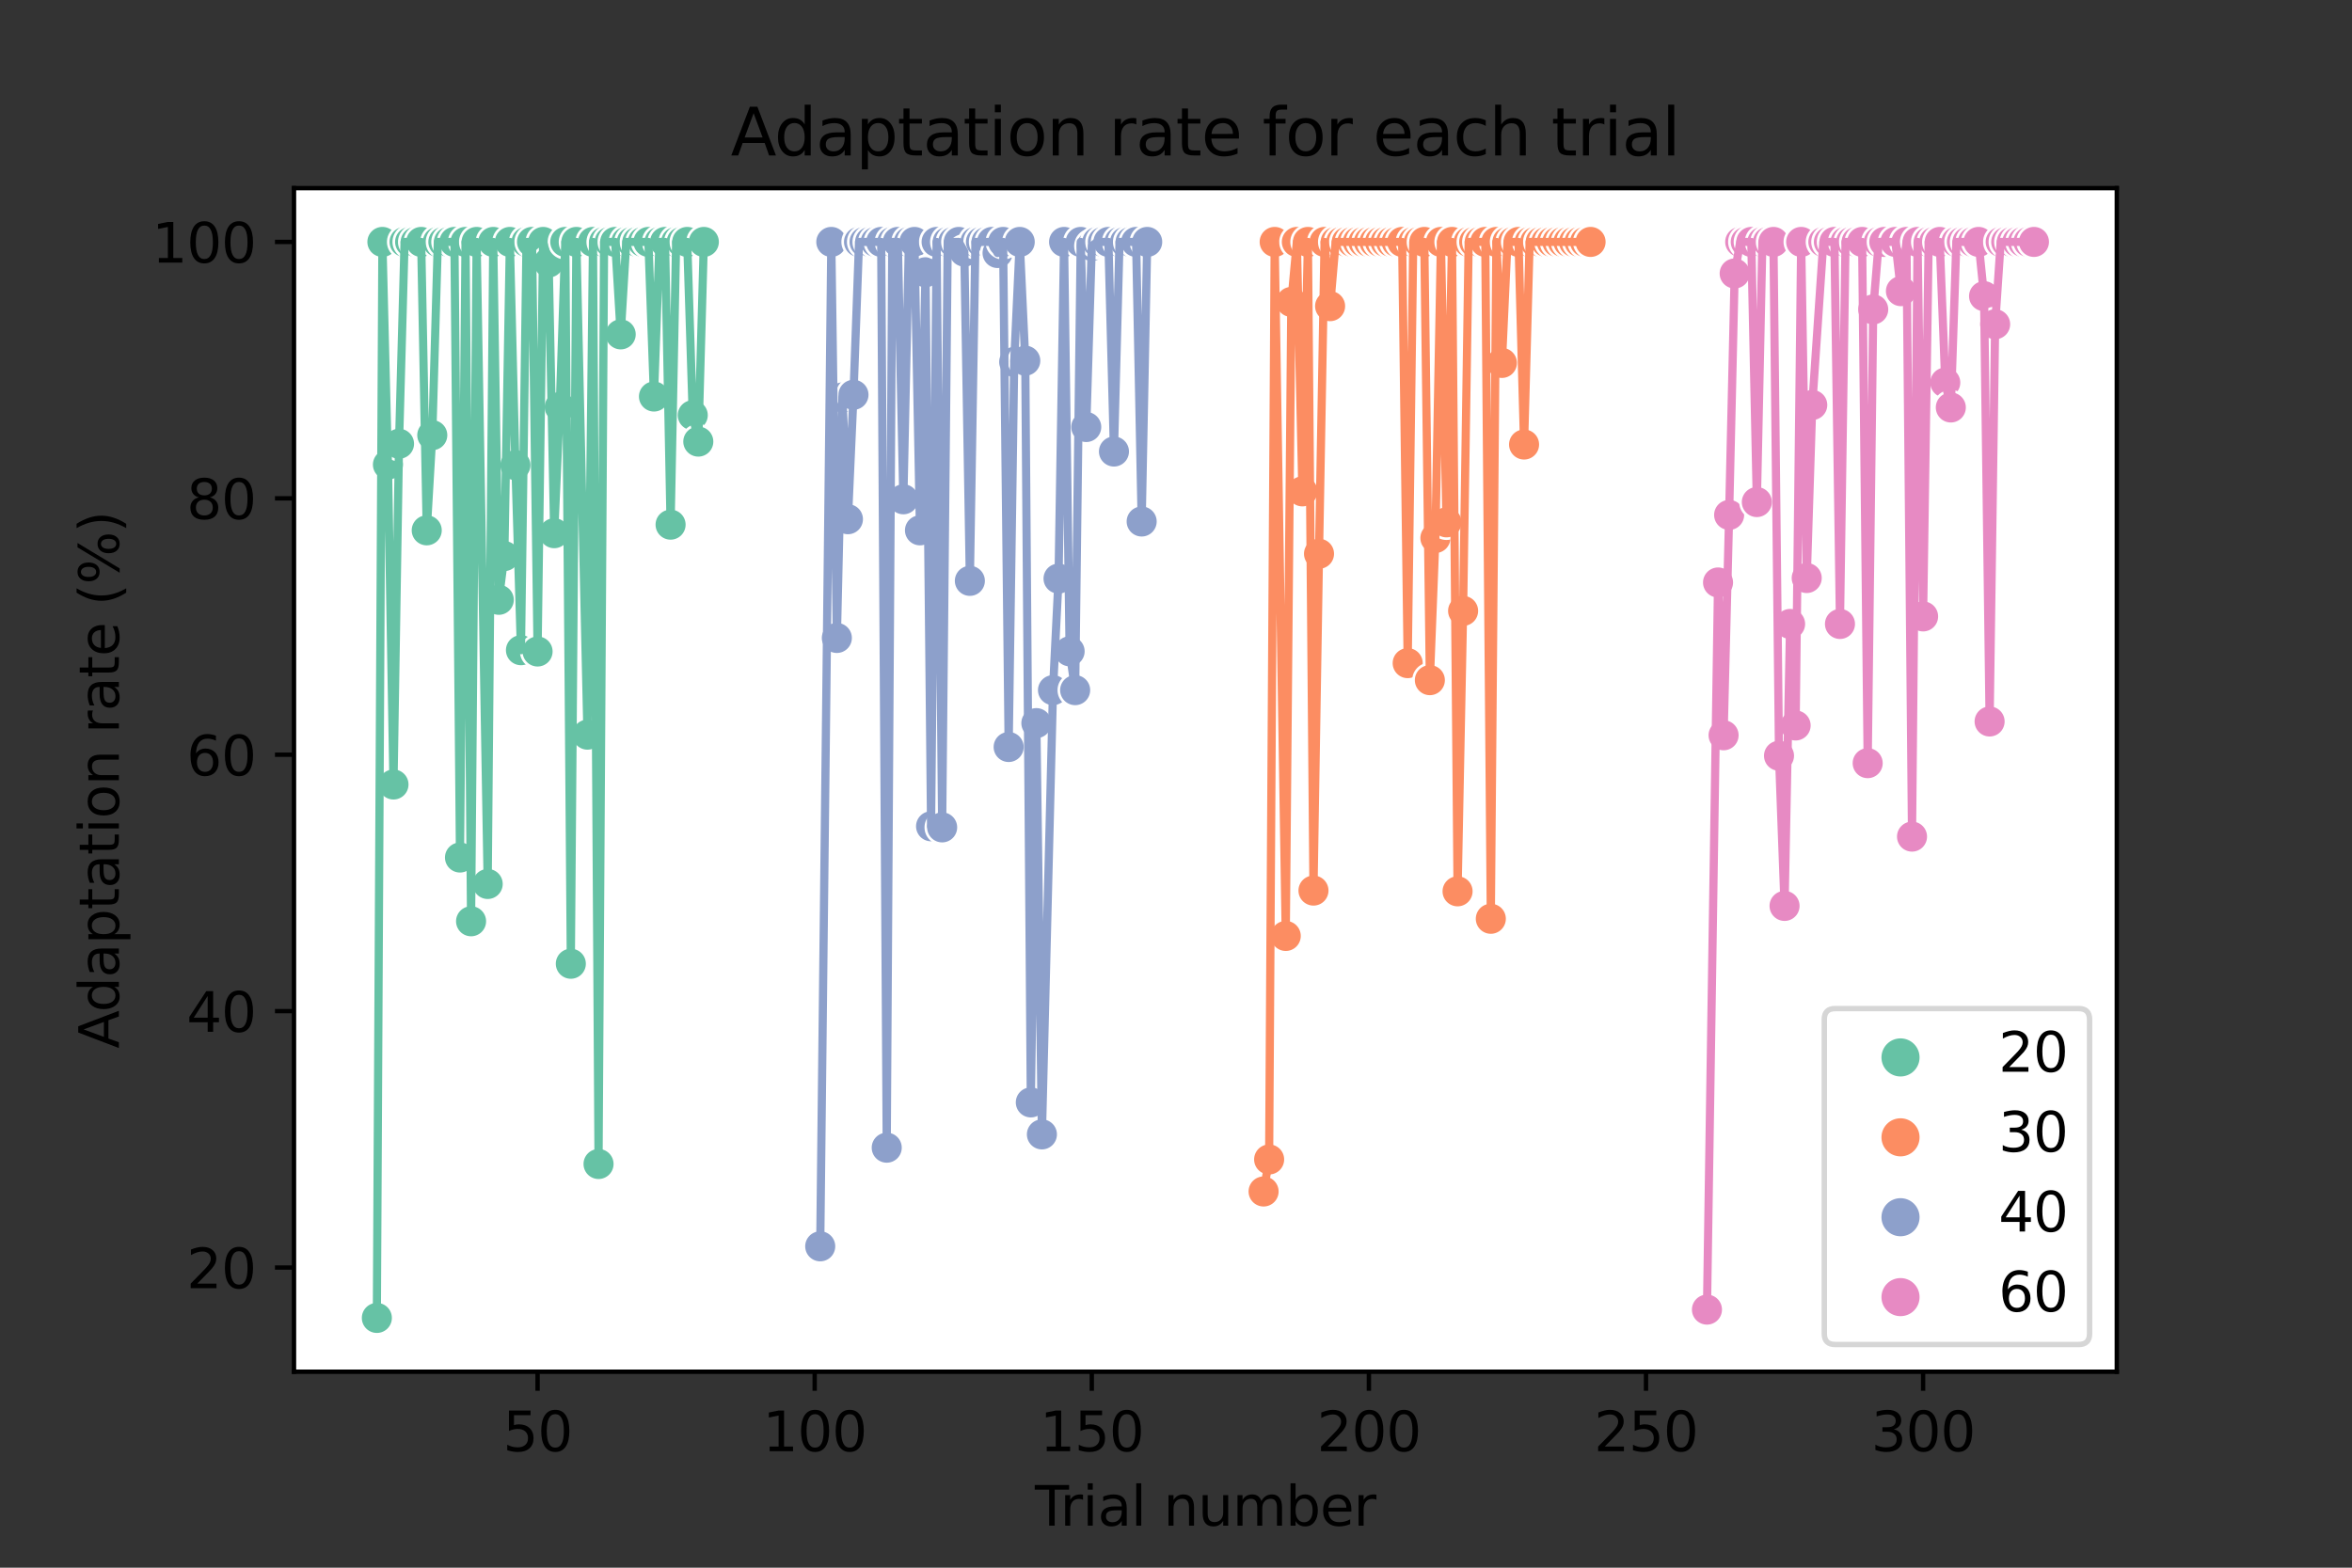 <?xml version="1.0" encoding="utf-8" standalone="no"?>
<!DOCTYPE svg PUBLIC "-//W3C//DTD SVG 1.1//EN"
  "http://www.w3.org/Graphics/SVG/1.1/DTD/svg11.dtd">
<svg xmlns:xlink="http://www.w3.org/1999/xlink" width="432pt" height="288pt" viewBox="0 0 432 288" xmlns="http://www.w3.org/2000/svg" version="1.1">
 <rect x="0" y="0" width="432" height="288" fill="#333333" stroke="none"/>
 <defs>
  <style type="text/css">*{stroke-linejoin: round; stroke-linecap: butt}</style>
 </defs>
 <g id="figure_1">
  <g id="patch_1">
   <path d="M 0 288 
L 432 288 
L 432 0 
L 0 0 
L 0 288 
z
" style="fill: none"/>
  </g>
  <g id="axes_1">
   <g id="patch_2">
    <path d="M 54 252 
L 388.8 252 
L 388.8 34.56 
L 54 34.56 
z
" style="fill: #ffffff"/>
   </g>
   <g id="PathCollection_1">
    <defs>
     <path id="C0_0_29e70761e5" d="M 0 3 
C 0.796 3 1.559 2.684 2.121 2.121 
C 2.684 1.559 3 0.796 3 -0 
C 3 -0.796 2.684 -1.559 2.121 -2.121 
C 1.559 -2.684 0.796 -3 0 -3 
C -0.796 -3 -1.559 -2.684 -2.121 -2.121 
C -2.684 -1.559 -3 -0.796 -3 0 
C -3 0.796 -2.684 1.559 -2.121 2.121 
C -1.559 2.684 -0.796 3 0 3 
z
"/>
    </defs>
    <g clip-path="url(#p6080181849)">
     <use xlink:href="#C0_0_29e70761e5" x="69.218" y="242.116" style="fill: #66c2a5; stroke: #ffffff; stroke-width: 0.48"/>
    </g>
    <g clip-path="url(#p6080181849)">
     <use xlink:href="#C0_0_29e70761e5" x="70.236" y="44.444" style="fill: #66c2a5; stroke: #ffffff; stroke-width: 0.48"/>
    </g>
    <g clip-path="url(#p6080181849)">
     <use xlink:href="#C0_0_29e70761e5" x="71.254" y="85.358" style="fill: #66c2a5; stroke: #ffffff; stroke-width: 0.48"/>
    </g>
    <g clip-path="url(#p6080181849)">
     <use xlink:href="#C0_0_29e70761e5" x="72.272" y="144.119" style="fill: #66c2a5; stroke: #ffffff; stroke-width: 0.48"/>
    </g>
    <g clip-path="url(#p6080181849)">
     <use xlink:href="#C0_0_29e70761e5" x="73.29" y="81.524" style="fill: #66c2a5; stroke: #ffffff; stroke-width: 0.48"/>
    </g>
    <g clip-path="url(#p6080181849)">
     <use xlink:href="#C0_0_29e70761e5" x="74.308" y="44.444" style="fill: #66c2a5; stroke: #ffffff; stroke-width: 0.48"/>
    </g>
    <g clip-path="url(#p6080181849)">
     <use xlink:href="#C0_0_29e70761e5" x="75.326" y="44.444" style="fill: #66c2a5; stroke: #ffffff; stroke-width: 0.48"/>
    </g>
    <g clip-path="url(#p6080181849)">
     <use xlink:href="#C0_0_29e70761e5" x="76.344" y="44.444" style="fill: #66c2a5; stroke: #ffffff; stroke-width: 0.48"/>
    </g>
    <g clip-path="url(#p6080181849)">
     <use xlink:href="#C0_0_29e70761e5" x="77.362" y="44.444" style="fill: #66c2a5; stroke: #ffffff; stroke-width: 0.48"/>
    </g>
    <g clip-path="url(#p6080181849)">
     <use xlink:href="#C0_0_29e70761e5" x="78.38" y="97.428" style="fill: #66c2a5; stroke: #ffffff; stroke-width: 0.48"/>
    </g>
    <g clip-path="url(#p6080181849)">
     <use xlink:href="#C0_0_29e70761e5" x="79.398" y="79.948" style="fill: #66c2a5; stroke: #ffffff; stroke-width: 0.48"/>
    </g>
    <g clip-path="url(#p6080181849)">
     <use xlink:href="#C0_0_29e70761e5" x="80.416" y="44.444" style="fill: #66c2a5; stroke: #ffffff; stroke-width: 0.48"/>
    </g>
    <g clip-path="url(#p6080181849)">
     <use xlink:href="#C0_0_29e70761e5" x="81.433" y="44.444" style="fill: #66c2a5; stroke: #ffffff; stroke-width: 0.48"/>
    </g>
    <g clip-path="url(#p6080181849)">
     <use xlink:href="#C0_0_29e70761e5" x="82.451" y="44.444" style="fill: #66c2a5; stroke: #ffffff; stroke-width: 0.48"/>
    </g>
    <g clip-path="url(#p6080181849)">
     <use xlink:href="#C0_0_29e70761e5" x="83.469" y="44.444" style="fill: #66c2a5; stroke: #ffffff; stroke-width: 0.48"/>
    </g>
    <g clip-path="url(#p6080181849)">
     <use xlink:href="#C0_0_29e70761e5" x="84.487" y="157.535" style="fill: #66c2a5; stroke: #ffffff; stroke-width: 0.48"/>
    </g>
    <g clip-path="url(#p6080181849)">
     <use xlink:href="#C0_0_29e70761e5" x="85.505" y="44.444" style="fill: #66c2a5; stroke: #ffffff; stroke-width: 0.48"/>
    </g>
    <g clip-path="url(#p6080181849)">
     <use xlink:href="#C0_0_29e70761e5" x="86.523" y="169.248" style="fill: #66c2a5; stroke: #ffffff; stroke-width: 0.48"/>
    </g>
    <g clip-path="url(#p6080181849)">
     <use xlink:href="#C0_0_29e70761e5" x="87.541" y="44.444" style="fill: #66c2a5; stroke: #ffffff; stroke-width: 0.48"/>
    </g>
    <g clip-path="url(#p6080181849)">
     <use xlink:href="#C0_0_29e70761e5" x="89.577" y="162.396" style="fill: #66c2a5; stroke: #ffffff; stroke-width: 0.48"/>
    </g>
    <g clip-path="url(#p6080181849)">
     <use xlink:href="#C0_0_29e70761e5" x="90.595" y="44.444" style="fill: #66c2a5; stroke: #ffffff; stroke-width: 0.48"/>
    </g>
    <g clip-path="url(#p6080181849)">
     <use xlink:href="#C0_0_29e70761e5" x="91.613" y="110.19" style="fill: #66c2a5; stroke: #ffffff; stroke-width: 0.48"/>
    </g>
    <g clip-path="url(#p6080181849)">
     <use xlink:href="#C0_0_29e70761e5" x="92.631" y="102.159" style="fill: #66c2a5; stroke: #ffffff; stroke-width: 0.48"/>
    </g>
    <g clip-path="url(#p6080181849)">
     <use xlink:href="#C0_0_29e70761e5" x="93.649" y="44.444" style="fill: #66c2a5; stroke: #ffffff; stroke-width: 0.48"/>
    </g>
    <g clip-path="url(#p6080181849)">
     <use xlink:href="#C0_0_29e70761e5" x="94.667" y="85.455" style="fill: #66c2a5; stroke: #ffffff; stroke-width: 0.48"/>
    </g>
    <g clip-path="url(#p6080181849)">
     <use xlink:href="#C0_0_29e70761e5" x="95.685" y="119.448" style="fill: #66c2a5; stroke: #ffffff; stroke-width: 0.48"/>
    </g>
    <g clip-path="url(#p6080181849)">
     <use xlink:href="#C0_0_29e70761e5" x="96.703" y="44.444" style="fill: #66c2a5; stroke: #ffffff; stroke-width: 0.48"/>
    </g>
    <g clip-path="url(#p6080181849)">
     <use xlink:href="#C0_0_29e70761e5" x="97.72" y="44.444" style="fill: #66c2a5; stroke: #ffffff; stroke-width: 0.48"/>
    </g>
    <g clip-path="url(#p6080181849)">
     <use xlink:href="#C0_0_29e70761e5" x="98.738" y="119.687" style="fill: #66c2a5; stroke: #ffffff; stroke-width: 0.48"/>
    </g>
    <g clip-path="url(#p6080181849)">
     <use xlink:href="#C0_0_29e70761e5" x="99.756" y="44.444" style="fill: #66c2a5; stroke: #ffffff; stroke-width: 0.48"/>
    </g>
    <g clip-path="url(#p6080181849)">
     <use xlink:href="#C0_0_29e70761e5" x="100.774" y="48.23" style="fill: #66c2a5; stroke: #ffffff; stroke-width: 0.48"/>
    </g>
    <g clip-path="url(#p6080181849)">
     <use xlink:href="#C0_0_29e70761e5" x="101.792" y="97.954" style="fill: #66c2a5; stroke: #ffffff; stroke-width: 0.48"/>
    </g>
    <g clip-path="url(#p6080181849)">
     <use xlink:href="#C0_0_29e70761e5" x="102.81" y="74.775" style="fill: #66c2a5; stroke: #ffffff; stroke-width: 0.48"/>
    </g>
    <g clip-path="url(#p6080181849)">
     <use xlink:href="#C0_0_29e70761e5" x="103.828" y="44.444" style="fill: #66c2a5; stroke: #ffffff; stroke-width: 0.48"/>
    </g>
    <g clip-path="url(#p6080181849)">
     <use xlink:href="#C0_0_29e70761e5" x="104.846" y="177.05" style="fill: #66c2a5; stroke: #ffffff; stroke-width: 0.48"/>
    </g>
    <g clip-path="url(#p6080181849)">
     <use xlink:href="#C0_0_29e70761e5" x="105.864" y="44.444" style="fill: #66c2a5; stroke: #ffffff; stroke-width: 0.48"/>
    </g>
    <g clip-path="url(#p6080181849)">
     <use xlink:href="#C0_0_29e70761e5" x="107.9" y="134.964" style="fill: #66c2a5; stroke: #ffffff; stroke-width: 0.48"/>
    </g>
    <g clip-path="url(#p6080181849)">
     <use xlink:href="#C0_0_29e70761e5" x="108.918" y="44.444" style="fill: #66c2a5; stroke: #ffffff; stroke-width: 0.48"/>
    </g>
    <g clip-path="url(#p6080181849)">
     <use xlink:href="#C0_0_29e70761e5" x="109.936" y="213.838" style="fill: #66c2a5; stroke: #ffffff; stroke-width: 0.48"/>
    </g>
    <g clip-path="url(#p6080181849)">
     <use xlink:href="#C0_0_29e70761e5" x="110.954" y="44.444" style="fill: #66c2a5; stroke: #ffffff; stroke-width: 0.48"/>
    </g>
    <g clip-path="url(#p6080181849)">
     <use xlink:href="#C0_0_29e70761e5" x="111.972" y="44.444" style="fill: #66c2a5; stroke: #ffffff; stroke-width: 0.48"/>
    </g>
    <g clip-path="url(#p6080181849)">
     <use xlink:href="#C0_0_29e70761e5" x="112.99" y="44.444" style="fill: #66c2a5; stroke: #ffffff; stroke-width: 0.48"/>
    </g>
    <g clip-path="url(#p6080181849)">
     <use xlink:href="#C0_0_29e70761e5" x="114.007" y="61.427" style="fill: #66c2a5; stroke: #ffffff; stroke-width: 0.48"/>
    </g>
    <g clip-path="url(#p6080181849)">
     <use xlink:href="#C0_0_29e70761e5" x="115.025" y="44.444" style="fill: #66c2a5; stroke: #ffffff; stroke-width: 0.48"/>
    </g>
    <g clip-path="url(#p6080181849)">
     <use xlink:href="#C0_0_29e70761e5" x="116.043" y="44.444" style="fill: #66c2a5; stroke: #ffffff; stroke-width: 0.48"/>
    </g>
    <g clip-path="url(#p6080181849)">
     <use xlink:href="#C0_0_29e70761e5" x="117.061" y="44.444" style="fill: #66c2a5; stroke: #ffffff; stroke-width: 0.48"/>
    </g>
    <g clip-path="url(#p6080181849)">
     <use xlink:href="#C0_0_29e70761e5" x="118.079" y="44.444" style="fill: #66c2a5; stroke: #ffffff; stroke-width: 0.48"/>
    </g>
    <g clip-path="url(#p6080181849)">
     <use xlink:href="#C0_0_29e70761e5" x="119.097" y="44.444" style="fill: #66c2a5; stroke: #ffffff; stroke-width: 0.48"/>
    </g>
    <g clip-path="url(#p6080181849)">
     <use xlink:href="#C0_0_29e70761e5" x="120.115" y="72.845" style="fill: #66c2a5; stroke: #ffffff; stroke-width: 0.48"/>
    </g>
    <g clip-path="url(#p6080181849)">
     <use xlink:href="#C0_0_29e70761e5" x="121.133" y="44.444" style="fill: #66c2a5; stroke: #ffffff; stroke-width: 0.48"/>
    </g>
    <g clip-path="url(#p6080181849)">
     <use xlink:href="#C0_0_29e70761e5" x="122.151" y="44.444" style="fill: #66c2a5; stroke: #ffffff; stroke-width: 0.48"/>
    </g>
    <g clip-path="url(#p6080181849)">
     <use xlink:href="#C0_0_29e70761e5" x="123.169" y="96.385" style="fill: #66c2a5; stroke: #ffffff; stroke-width: 0.48"/>
    </g>
    <g clip-path="url(#p6080181849)">
     <use xlink:href="#C0_0_29e70761e5" x="124.187" y="44.444" style="fill: #66c2a5; stroke: #ffffff; stroke-width: 0.48"/>
    </g>
    <g clip-path="url(#p6080181849)">
     <use xlink:href="#C0_0_29e70761e5" x="125.205" y="44.444" style="fill: #66c2a5; stroke: #ffffff; stroke-width: 0.48"/>
    </g>
    <g clip-path="url(#p6080181849)">
     <use xlink:href="#C0_0_29e70761e5" x="126.223" y="44.444" style="fill: #66c2a5; stroke: #ffffff; stroke-width: 0.48"/>
    </g>
    <g clip-path="url(#p6080181849)">
     <use xlink:href="#C0_0_29e70761e5" x="127.241" y="76.281" style="fill: #66c2a5; stroke: #ffffff; stroke-width: 0.48"/>
    </g>
    <g clip-path="url(#p6080181849)">
     <use xlink:href="#C0_0_29e70761e5" x="128.259" y="81.126" style="fill: #66c2a5; stroke: #ffffff; stroke-width: 0.48"/>
    </g>
    <g clip-path="url(#p6080181849)">
     <use xlink:href="#C0_0_29e70761e5" x="129.277" y="44.444" style="fill: #66c2a5; stroke: #ffffff; stroke-width: 0.48"/>
    </g>
    <g clip-path="url(#p6080181849)">
     <use xlink:href="#C0_0_29e70761e5" x="150.653" y="228.962" style="fill: #8da0cb; stroke: #ffffff; stroke-width: 0.48"/>
    </g>
    <g clip-path="url(#p6080181849)">
     <use xlink:href="#C0_0_29e70761e5" x="152.689" y="44.444" style="fill: #8da0cb; stroke: #ffffff; stroke-width: 0.48"/>
    </g>
    <g clip-path="url(#p6080181849)">
     <use xlink:href="#C0_0_29e70761e5" x="153.707" y="117.199" style="fill: #8da0cb; stroke: #ffffff; stroke-width: 0.48"/>
    </g>
    <g clip-path="url(#p6080181849)">
     <use xlink:href="#C0_0_29e70761e5" x="154.725" y="73.022" style="fill: #8da0cb; stroke: #ffffff; stroke-width: 0.48"/>
    </g>
    <g clip-path="url(#p6080181849)">
     <use xlink:href="#C0_0_29e70761e5" x="155.743" y="95.385" style="fill: #8da0cb; stroke: #ffffff; stroke-width: 0.48"/>
    </g>
    <g clip-path="url(#p6080181849)">
     <use xlink:href="#C0_0_29e70761e5" x="156.761" y="72.528" style="fill: #8da0cb; stroke: #ffffff; stroke-width: 0.48"/>
    </g>
    <g clip-path="url(#p6080181849)">
     <use xlink:href="#C0_0_29e70761e5" x="157.779" y="44.444" style="fill: #8da0cb; stroke: #ffffff; stroke-width: 0.48"/>
    </g>
    <g clip-path="url(#p6080181849)">
     <use xlink:href="#C0_0_29e70761e5" x="158.797" y="44.444" style="fill: #8da0cb; stroke: #ffffff; stroke-width: 0.48"/>
    </g>
    <g clip-path="url(#p6080181849)">
     <use xlink:href="#C0_0_29e70761e5" x="159.815" y="44.444" style="fill: #8da0cb; stroke: #ffffff; stroke-width: 0.48"/>
    </g>
    <g clip-path="url(#p6080181849)">
     <use xlink:href="#C0_0_29e70761e5" x="160.833" y="44.444" style="fill: #8da0cb; stroke: #ffffff; stroke-width: 0.48"/>
    </g>
    <g clip-path="url(#p6080181849)">
     <use xlink:href="#C0_0_29e70761e5" x="161.851" y="44.444" style="fill: #8da0cb; stroke: #ffffff; stroke-width: 0.48"/>
    </g>
    <g clip-path="url(#p6080181849)">
     <use xlink:href="#C0_0_29e70761e5" x="162.869" y="210.842" style="fill: #8da0cb; stroke: #ffffff; stroke-width: 0.48"/>
    </g>
    <g clip-path="url(#p6080181849)">
     <use xlink:href="#C0_0_29e70761e5" x="163.886" y="44.444" style="fill: #8da0cb; stroke: #ffffff; stroke-width: 0.48"/>
    </g>
    <g clip-path="url(#p6080181849)">
     <use xlink:href="#C0_0_29e70761e5" x="164.904" y="44.444" style="fill: #8da0cb; stroke: #ffffff; stroke-width: 0.48"/>
    </g>
    <g clip-path="url(#p6080181849)">
     <use xlink:href="#C0_0_29e70761e5" x="165.922" y="91.724" style="fill: #8da0cb; stroke: #ffffff; stroke-width: 0.48"/>
    </g>
    <g clip-path="url(#p6080181849)">
     <use xlink:href="#C0_0_29e70761e5" x="166.94" y="44.444" style="fill: #8da0cb; stroke: #ffffff; stroke-width: 0.48"/>
    </g>
    <g clip-path="url(#p6080181849)">
     <use xlink:href="#C0_0_29e70761e5" x="167.958" y="44.444" style="fill: #8da0cb; stroke: #ffffff; stroke-width: 0.48"/>
    </g>
    <g clip-path="url(#p6080181849)">
     <use xlink:href="#C0_0_29e70761e5" x="168.976" y="97.428" style="fill: #8da0cb; stroke: #ffffff; stroke-width: 0.48"/>
    </g>
    <g clip-path="url(#p6080181849)">
     <use xlink:href="#C0_0_29e70761e5" x="169.994" y="50.016" style="fill: #8da0cb; stroke: #ffffff; stroke-width: 0.48"/>
    </g>
    <g clip-path="url(#p6080181849)">
     <use xlink:href="#C0_0_29e70761e5" x="171.012" y="151.797" style="fill: #8da0cb; stroke: #ffffff; stroke-width: 0.48"/>
    </g>
    <g clip-path="url(#p6080181849)">
     <use xlink:href="#C0_0_29e70761e5" x="172.03" y="44.444" style="fill: #8da0cb; stroke: #ffffff; stroke-width: 0.48"/>
    </g>
    <g clip-path="url(#p6080181849)">
     <use xlink:href="#C0_0_29e70761e5" x="173.048" y="151.998" style="fill: #8da0cb; stroke: #ffffff; stroke-width: 0.48"/>
    </g>
    <g clip-path="url(#p6080181849)">
     <use xlink:href="#C0_0_29e70761e5" x="174.066" y="44.444" style="fill: #8da0cb; stroke: #ffffff; stroke-width: 0.48"/>
    </g>
    <g clip-path="url(#p6080181849)">
     <use xlink:href="#C0_0_29e70761e5" x="175.084" y="44.444" style="fill: #8da0cb; stroke: #ffffff; stroke-width: 0.48"/>
    </g>
    <g clip-path="url(#p6080181849)">
     <use xlink:href="#C0_0_29e70761e5" x="176.102" y="44.444" style="fill: #8da0cb; stroke: #ffffff; stroke-width: 0.48"/>
    </g>
    <g clip-path="url(#p6080181849)">
     <use xlink:href="#C0_0_29e70761e5" x="177.12" y="46.229" style="fill: #8da0cb; stroke: #ffffff; stroke-width: 0.48"/>
    </g>
    <g clip-path="url(#p6080181849)">
     <use xlink:href="#C0_0_29e70761e5" x="178.138" y="106.71" style="fill: #8da0cb; stroke: #ffffff; stroke-width: 0.48"/>
    </g>
    <g clip-path="url(#p6080181849)">
     <use xlink:href="#C0_0_29e70761e5" x="179.156" y="44.444" style="fill: #8da0cb; stroke: #ffffff; stroke-width: 0.48"/>
    </g>
    <g clip-path="url(#p6080181849)">
     <use xlink:href="#C0_0_29e70761e5" x="180.173" y="44.444" style="fill: #8da0cb; stroke: #ffffff; stroke-width: 0.48"/>
    </g>
    <g clip-path="url(#p6080181849)">
     <use xlink:href="#C0_0_29e70761e5" x="181.191" y="44.444" style="fill: #8da0cb; stroke: #ffffff; stroke-width: 0.48"/>
    </g>
    <g clip-path="url(#p6080181849)">
     <use xlink:href="#C0_0_29e70761e5" x="182.209" y="44.444" style="fill: #8da0cb; stroke: #ffffff; stroke-width: 0.48"/>
    </g>
    <g clip-path="url(#p6080181849)">
     <use xlink:href="#C0_0_29e70761e5" x="183.227" y="46.481" style="fill: #8da0cb; stroke: #ffffff; stroke-width: 0.48"/>
    </g>
    <g clip-path="url(#p6080181849)">
     <use xlink:href="#C0_0_29e70761e5" x="184.245" y="44.444" style="fill: #8da0cb; stroke: #ffffff; stroke-width: 0.48"/>
    </g>
    <g clip-path="url(#p6080181849)">
     <use xlink:href="#C0_0_29e70761e5" x="185.263" y="137.233" style="fill: #8da0cb; stroke: #ffffff; stroke-width: 0.48"/>
    </g>
    <g clip-path="url(#p6080181849)">
     <use xlink:href="#C0_0_29e70761e5" x="186.281" y="66.495" style="fill: #8da0cb; stroke: #ffffff; stroke-width: 0.48"/>
    </g>
    <g clip-path="url(#p6080181849)">
     <use xlink:href="#C0_0_29e70761e5" x="187.299" y="44.444" style="fill: #8da0cb; stroke: #ffffff; stroke-width: 0.48"/>
    </g>
    <g clip-path="url(#p6080181849)">
     <use xlink:href="#C0_0_29e70761e5" x="188.317" y="66.261" style="fill: #8da0cb; stroke: #ffffff; stroke-width: 0.48"/>
    </g>
    <g clip-path="url(#p6080181849)">
     <use xlink:href="#C0_0_29e70761e5" x="189.335" y="202.523" style="fill: #8da0cb; stroke: #ffffff; stroke-width: 0.48"/>
    </g>
    <g clip-path="url(#p6080181849)">
     <use xlink:href="#C0_0_29e70761e5" x="190.353" y="132.845" style="fill: #8da0cb; stroke: #ffffff; stroke-width: 0.48"/>
    </g>
    <g clip-path="url(#p6080181849)">
     <use xlink:href="#C0_0_29e70761e5" x="191.371" y="208.399" style="fill: #8da0cb; stroke: #ffffff; stroke-width: 0.48"/>
    </g>
    <g clip-path="url(#p6080181849)">
     <use xlink:href="#C0_0_29e70761e5" x="193.407" y="126.786" style="fill: #8da0cb; stroke: #ffffff; stroke-width: 0.48"/>
    </g>
    <g clip-path="url(#p6080181849)">
     <use xlink:href="#C0_0_29e70761e5" x="194.425" y="106.296" style="fill: #8da0cb; stroke: #ffffff; stroke-width: 0.48"/>
    </g>
    <g clip-path="url(#p6080181849)">
     <use xlink:href="#C0_0_29e70761e5" x="195.443" y="44.444" style="fill: #8da0cb; stroke: #ffffff; stroke-width: 0.48"/>
    </g>
    <g clip-path="url(#p6080181849)">
     <use xlink:href="#C0_0_29e70761e5" x="196.461" y="119.654" style="fill: #8da0cb; stroke: #ffffff; stroke-width: 0.48"/>
    </g>
    <g clip-path="url(#p6080181849)">
     <use xlink:href="#C0_0_29e70761e5" x="197.478" y="126.786" style="fill: #8da0cb; stroke: #ffffff; stroke-width: 0.48"/>
    </g>
    <g clip-path="url(#p6080181849)">
     <use xlink:href="#C0_0_29e70761e5" x="198.496" y="44.444" style="fill: #8da0cb; stroke: #ffffff; stroke-width: 0.48"/>
    </g>
    <g clip-path="url(#p6080181849)">
     <use xlink:href="#C0_0_29e70761e5" x="199.514" y="78.447" style="fill: #8da0cb; stroke: #ffffff; stroke-width: 0.48"/>
    </g>
    <g clip-path="url(#p6080181849)">
     <use xlink:href="#C0_0_29e70761e5" x="200.532" y="45.18" style="fill: #8da0cb; stroke: #ffffff; stroke-width: 0.48"/>
    </g>
    <g clip-path="url(#p6080181849)">
     <use xlink:href="#C0_0_29e70761e5" x="201.55" y="44.444" style="fill: #8da0cb; stroke: #ffffff; stroke-width: 0.48"/>
    </g>
    <g clip-path="url(#p6080181849)">
     <use xlink:href="#C0_0_29e70761e5" x="202.568" y="44.444" style="fill: #8da0cb; stroke: #ffffff; stroke-width: 0.48"/>
    </g>
    <g clip-path="url(#p6080181849)">
     <use xlink:href="#C0_0_29e70761e5" x="203.586" y="44.444" style="fill: #8da0cb; stroke: #ffffff; stroke-width: 0.48"/>
    </g>
    <g clip-path="url(#p6080181849)">
     <use xlink:href="#C0_0_29e70761e5" x="204.604" y="82.95" style="fill: #8da0cb; stroke: #ffffff; stroke-width: 0.48"/>
    </g>
    <g clip-path="url(#p6080181849)">
     <use xlink:href="#C0_0_29e70761e5" x="205.622" y="44.444" style="fill: #8da0cb; stroke: #ffffff; stroke-width: 0.48"/>
    </g>
    <g clip-path="url(#p6080181849)">
     <use xlink:href="#C0_0_29e70761e5" x="206.64" y="44.444" style="fill: #8da0cb; stroke: #ffffff; stroke-width: 0.48"/>
    </g>
    <g clip-path="url(#p6080181849)">
     <use xlink:href="#C0_0_29e70761e5" x="207.658" y="44.444" style="fill: #8da0cb; stroke: #ffffff; stroke-width: 0.48"/>
    </g>
    <g clip-path="url(#p6080181849)">
     <use xlink:href="#C0_0_29e70761e5" x="208.676" y="44.444" style="fill: #8da0cb; stroke: #ffffff; stroke-width: 0.48"/>
    </g>
    <g clip-path="url(#p6080181849)">
     <use xlink:href="#C0_0_29e70761e5" x="209.694" y="95.805" style="fill: #8da0cb; stroke: #ffffff; stroke-width: 0.48"/>
    </g>
    <g clip-path="url(#p6080181849)">
     <use xlink:href="#C0_0_29e70761e5" x="210.712" y="44.444" style="fill: #8da0cb; stroke: #ffffff; stroke-width: 0.48"/>
    </g>
    <g clip-path="url(#p6080181849)">
     <use xlink:href="#C0_0_29e70761e5" x="232.088" y="218.888" style="fill: #fc8d62; stroke: #ffffff; stroke-width: 0.48"/>
    </g>
    <g clip-path="url(#p6080181849)">
     <use xlink:href="#C0_0_29e70761e5" x="233.106" y="213.004" style="fill: #fc8d62; stroke: #ffffff; stroke-width: 0.48"/>
    </g>
    <g clip-path="url(#p6080181849)">
     <use xlink:href="#C0_0_29e70761e5" x="234.124" y="44.444" style="fill: #fc8d62; stroke: #ffffff; stroke-width: 0.48"/>
    </g>
    <g clip-path="url(#p6080181849)">
     <use xlink:href="#C0_0_29e70761e5" x="236.16" y="171.943" style="fill: #fc8d62; stroke: #ffffff; stroke-width: 0.48"/>
    </g>
    <g clip-path="url(#p6080181849)">
     <use xlink:href="#C0_0_29e70761e5" x="237.178" y="55.467" style="fill: #fc8d62; stroke: #ffffff; stroke-width: 0.48"/>
    </g>
    <g clip-path="url(#p6080181849)">
     <use xlink:href="#C0_0_29e70761e5" x="238.196" y="44.444" style="fill: #fc8d62; stroke: #ffffff; stroke-width: 0.48"/>
    </g>
    <g clip-path="url(#p6080181849)">
     <use xlink:href="#C0_0_29e70761e5" x="239.214" y="90.268" style="fill: #fc8d62; stroke: #ffffff; stroke-width: 0.48"/>
    </g>
    <g clip-path="url(#p6080181849)">
     <use xlink:href="#C0_0_29e70761e5" x="240.232" y="44.444" style="fill: #fc8d62; stroke: #ffffff; stroke-width: 0.48"/>
    </g>
    <g clip-path="url(#p6080181849)">
     <use xlink:href="#C0_0_29e70761e5" x="241.25" y="163.609" style="fill: #fc8d62; stroke: #ffffff; stroke-width: 0.48"/>
    </g>
    <g clip-path="url(#p6080181849)">
     <use xlink:href="#C0_0_29e70761e5" x="242.268" y="101.733" style="fill: #fc8d62; stroke: #ffffff; stroke-width: 0.48"/>
    </g>
    <g clip-path="url(#p6080181849)">
     <use xlink:href="#C0_0_29e70761e5" x="243.286" y="44.444" style="fill: #fc8d62; stroke: #ffffff; stroke-width: 0.48"/>
    </g>
    <g clip-path="url(#p6080181849)">
     <use xlink:href="#C0_0_29e70761e5" x="244.304" y="56.243" style="fill: #fc8d62; stroke: #ffffff; stroke-width: 0.48"/>
    </g>
    <g clip-path="url(#p6080181849)">
     <use xlink:href="#C0_0_29e70761e5" x="245.322" y="44.444" style="fill: #fc8d62; stroke: #ffffff; stroke-width: 0.48"/>
    </g>
    <g clip-path="url(#p6080181849)">
     <use xlink:href="#C0_0_29e70761e5" x="246.339" y="44.444" style="fill: #fc8d62; stroke: #ffffff; stroke-width: 0.48"/>
    </g>
    <g clip-path="url(#p6080181849)">
     <use xlink:href="#C0_0_29e70761e5" x="247.357" y="44.444" style="fill: #fc8d62; stroke: #ffffff; stroke-width: 0.48"/>
    </g>
    <g clip-path="url(#p6080181849)">
     <use xlink:href="#C0_0_29e70761e5" x="248.375" y="44.444" style="fill: #fc8d62; stroke: #ffffff; stroke-width: 0.48"/>
    </g>
    <g clip-path="url(#p6080181849)">
     <use xlink:href="#C0_0_29e70761e5" x="249.393" y="44.444" style="fill: #fc8d62; stroke: #ffffff; stroke-width: 0.48"/>
    </g>
    <g clip-path="url(#p6080181849)">
     <use xlink:href="#C0_0_29e70761e5" x="250.411" y="44.444" style="fill: #fc8d62; stroke: #ffffff; stroke-width: 0.48"/>
    </g>
    <g clip-path="url(#p6080181849)">
     <use xlink:href="#C0_0_29e70761e5" x="251.429" y="44.444" style="fill: #fc8d62; stroke: #ffffff; stroke-width: 0.48"/>
    </g>
    <g clip-path="url(#p6080181849)">
     <use xlink:href="#C0_0_29e70761e5" x="252.447" y="44.444" style="fill: #fc8d62; stroke: #ffffff; stroke-width: 0.48"/>
    </g>
    <g clip-path="url(#p6080181849)">
     <use xlink:href="#C0_0_29e70761e5" x="253.465" y="44.444" style="fill: #fc8d62; stroke: #ffffff; stroke-width: 0.48"/>
    </g>
    <g clip-path="url(#p6080181849)">
     <use xlink:href="#C0_0_29e70761e5" x="254.483" y="44.444" style="fill: #fc8d62; stroke: #ffffff; stroke-width: 0.48"/>
    </g>
    <g clip-path="url(#p6080181849)">
     <use xlink:href="#C0_0_29e70761e5" x="255.501" y="44.444" style="fill: #fc8d62; stroke: #ffffff; stroke-width: 0.48"/>
    </g>
    <g clip-path="url(#p6080181849)">
     <use xlink:href="#C0_0_29e70761e5" x="256.519" y="44.444" style="fill: #fc8d62; stroke: #ffffff; stroke-width: 0.48"/>
    </g>
    <g clip-path="url(#p6080181849)">
     <use xlink:href="#C0_0_29e70761e5" x="257.537" y="44.444" style="fill: #fc8d62; stroke: #ffffff; stroke-width: 0.48"/>
    </g>
    <g clip-path="url(#p6080181849)">
     <use xlink:href="#C0_0_29e70761e5" x="258.555" y="121.826" style="fill: #fc8d62; stroke: #ffffff; stroke-width: 0.48"/>
    </g>
    <g clip-path="url(#p6080181849)">
     <use xlink:href="#C0_0_29e70761e5" x="259.573" y="44.444" style="fill: #fc8d62; stroke: #ffffff; stroke-width: 0.48"/>
    </g>
    <g clip-path="url(#p6080181849)">
     <use xlink:href="#C0_0_29e70761e5" x="260.591" y="44.444" style="fill: #fc8d62; stroke: #ffffff; stroke-width: 0.48"/>
    </g>
    <g clip-path="url(#p6080181849)">
     <use xlink:href="#C0_0_29e70761e5" x="261.609" y="44.444" style="fill: #fc8d62; stroke: #ffffff; stroke-width: 0.48"/>
    </g>
    <g clip-path="url(#p6080181849)">
     <use xlink:href="#C0_0_29e70761e5" x="262.627" y="124.953" style="fill: #fc8d62; stroke: #ffffff; stroke-width: 0.48"/>
    </g>
    <g clip-path="url(#p6080181849)">
     <use xlink:href="#C0_0_29e70761e5" x="263.644" y="98.839" style="fill: #fc8d62; stroke: #ffffff; stroke-width: 0.48"/>
    </g>
    <g clip-path="url(#p6080181849)">
     <use xlink:href="#C0_0_29e70761e5" x="264.662" y="44.444" style="fill: #fc8d62; stroke: #ffffff; stroke-width: 0.48"/>
    </g>
    <g clip-path="url(#p6080181849)">
     <use xlink:href="#C0_0_29e70761e5" x="265.68" y="95.959" style="fill: #fc8d62; stroke: #ffffff; stroke-width: 0.48"/>
    </g>
    <g clip-path="url(#p6080181849)">
     <use xlink:href="#C0_0_29e70761e5" x="266.698" y="44.444" style="fill: #fc8d62; stroke: #ffffff; stroke-width: 0.48"/>
    </g>
    <g clip-path="url(#p6080181849)">
     <use xlink:href="#C0_0_29e70761e5" x="267.716" y="163.745" style="fill: #fc8d62; stroke: #ffffff; stroke-width: 0.48"/>
    </g>
    <g clip-path="url(#p6080181849)">
     <use xlink:href="#C0_0_29e70761e5" x="268.734" y="112.229" style="fill: #fc8d62; stroke: #ffffff; stroke-width: 0.48"/>
    </g>
    <g clip-path="url(#p6080181849)">
     <use xlink:href="#C0_0_29e70761e5" x="269.752" y="44.444" style="fill: #fc8d62; stroke: #ffffff; stroke-width: 0.48"/>
    </g>
    <g clip-path="url(#p6080181849)">
     <use xlink:href="#C0_0_29e70761e5" x="270.77" y="44.444" style="fill: #fc8d62; stroke: #ffffff; stroke-width: 0.48"/>
    </g>
    <g clip-path="url(#p6080181849)">
     <use xlink:href="#C0_0_29e70761e5" x="271.788" y="44.444" style="fill: #fc8d62; stroke: #ffffff; stroke-width: 0.48"/>
    </g>
    <g clip-path="url(#p6080181849)">
     <use xlink:href="#C0_0_29e70761e5" x="272.806" y="44.444" style="fill: #fc8d62; stroke: #ffffff; stroke-width: 0.48"/>
    </g>
    <g clip-path="url(#p6080181849)">
     <use xlink:href="#C0_0_29e70761e5" x="273.824" y="168.788" style="fill: #fc8d62; stroke: #ffffff; stroke-width: 0.48"/>
    </g>
    <g clip-path="url(#p6080181849)">
     <use xlink:href="#C0_0_29e70761e5" x="274.842" y="44.444" style="fill: #fc8d62; stroke: #ffffff; stroke-width: 0.48"/>
    </g>
    <g clip-path="url(#p6080181849)">
     <use xlink:href="#C0_0_29e70761e5" x="275.86" y="66.674" style="fill: #fc8d62; stroke: #ffffff; stroke-width: 0.48"/>
    </g>
    <g clip-path="url(#p6080181849)">
     <use xlink:href="#C0_0_29e70761e5" x="276.878" y="44.444" style="fill: #fc8d62; stroke: #ffffff; stroke-width: 0.48"/>
    </g>
    <g clip-path="url(#p6080181849)">
     <use xlink:href="#C0_0_29e70761e5" x="277.896" y="44.444" style="fill: #fc8d62; stroke: #ffffff; stroke-width: 0.48"/>
    </g>
    <g clip-path="url(#p6080181849)">
     <use xlink:href="#C0_0_29e70761e5" x="278.914" y="44.444" style="fill: #fc8d62; stroke: #ffffff; stroke-width: 0.48"/>
    </g>
    <g clip-path="url(#p6080181849)">
     <use xlink:href="#C0_0_29e70761e5" x="279.931" y="81.663" style="fill: #fc8d62; stroke: #ffffff; stroke-width: 0.48"/>
    </g>
    <g clip-path="url(#p6080181849)">
     <use xlink:href="#C0_0_29e70761e5" x="280.949" y="44.444" style="fill: #fc8d62; stroke: #ffffff; stroke-width: 0.48"/>
    </g>
    <g clip-path="url(#p6080181849)">
     <use xlink:href="#C0_0_29e70761e5" x="281.967" y="44.444" style="fill: #fc8d62; stroke: #ffffff; stroke-width: 0.48"/>
    </g>
    <g clip-path="url(#p6080181849)">
     <use xlink:href="#C0_0_29e70761e5" x="282.985" y="44.444" style="fill: #fc8d62; stroke: #ffffff; stroke-width: 0.48"/>
    </g>
    <g clip-path="url(#p6080181849)">
     <use xlink:href="#C0_0_29e70761e5" x="284.003" y="44.444" style="fill: #fc8d62; stroke: #ffffff; stroke-width: 0.48"/>
    </g>
    <g clip-path="url(#p6080181849)">
     <use xlink:href="#C0_0_29e70761e5" x="285.021" y="44.444" style="fill: #fc8d62; stroke: #ffffff; stroke-width: 0.48"/>
    </g>
    <g clip-path="url(#p6080181849)">
     <use xlink:href="#C0_0_29e70761e5" x="286.039" y="44.444" style="fill: #fc8d62; stroke: #ffffff; stroke-width: 0.48"/>
    </g>
    <g clip-path="url(#p6080181849)">
     <use xlink:href="#C0_0_29e70761e5" x="287.057" y="44.444" style="fill: #fc8d62; stroke: #ffffff; stroke-width: 0.48"/>
    </g>
    <g clip-path="url(#p6080181849)">
     <use xlink:href="#C0_0_29e70761e5" x="288.075" y="44.444" style="fill: #fc8d62; stroke: #ffffff; stroke-width: 0.48"/>
    </g>
    <g clip-path="url(#p6080181849)">
     <use xlink:href="#C0_0_29e70761e5" x="289.093" y="44.444" style="fill: #fc8d62; stroke: #ffffff; stroke-width: 0.48"/>
    </g>
    <g clip-path="url(#p6080181849)">
     <use xlink:href="#C0_0_29e70761e5" x="290.111" y="44.444" style="fill: #fc8d62; stroke: #ffffff; stroke-width: 0.48"/>
    </g>
    <g clip-path="url(#p6080181849)">
     <use xlink:href="#C0_0_29e70761e5" x="291.129" y="44.444" style="fill: #fc8d62; stroke: #ffffff; stroke-width: 0.48"/>
    </g>
    <g clip-path="url(#p6080181849)">
     <use xlink:href="#C0_0_29e70761e5" x="292.147" y="44.444" style="fill: #fc8d62; stroke: #ffffff; stroke-width: 0.48"/>
    </g>
    <g clip-path="url(#p6080181849)">
     <use xlink:href="#C0_0_29e70761e5" x="313.523" y="240.588" style="fill: #e78ac3; stroke: #ffffff; stroke-width: 0.48"/>
    </g>
    <g clip-path="url(#p6080181849)">
     <use xlink:href="#C0_0_29e70761e5" x="315.559" y="107.007" style="fill: #e78ac3; stroke: #ffffff; stroke-width: 0.48"/>
    </g>
    <g clip-path="url(#p6080181849)">
     <use xlink:href="#C0_0_29e70761e5" x="316.577" y="135.076" style="fill: #e78ac3; stroke: #ffffff; stroke-width: 0.48"/>
    </g>
    <g clip-path="url(#p6080181849)">
     <use xlink:href="#C0_0_29e70761e5" x="317.595" y="94.6" style="fill: #e78ac3; stroke: #ffffff; stroke-width: 0.48"/>
    </g>
    <g clip-path="url(#p6080181849)">
     <use xlink:href="#C0_0_29e70761e5" x="318.613" y="50.242" style="fill: #e78ac3; stroke: #ffffff; stroke-width: 0.48"/>
    </g>
    <g clip-path="url(#p6080181849)">
     <use xlink:href="#C0_0_29e70761e5" x="319.631" y="44.444" style="fill: #e78ac3; stroke: #ffffff; stroke-width: 0.48"/>
    </g>
    <g clip-path="url(#p6080181849)">
     <use xlink:href="#C0_0_29e70761e5" x="320.649" y="44.444" style="fill: #e78ac3; stroke: #ffffff; stroke-width: 0.48"/>
    </g>
    <g clip-path="url(#p6080181849)">
     <use xlink:href="#C0_0_29e70761e5" x="321.667" y="44.444" style="fill: #e78ac3; stroke: #ffffff; stroke-width: 0.48"/>
    </g>
    <g clip-path="url(#p6080181849)">
     <use xlink:href="#C0_0_29e70761e5" x="322.685" y="92.235" style="fill: #e78ac3; stroke: #ffffff; stroke-width: 0.48"/>
    </g>
    <g clip-path="url(#p6080181849)">
     <use xlink:href="#C0_0_29e70761e5" x="323.703" y="44.444" style="fill: #e78ac3; stroke: #ffffff; stroke-width: 0.48"/>
    </g>
    <g clip-path="url(#p6080181849)">
     <use xlink:href="#C0_0_29e70761e5" x="324.721" y="44.444" style="fill: #e78ac3; stroke: #ffffff; stroke-width: 0.48"/>
    </g>
    <g clip-path="url(#p6080181849)">
     <use xlink:href="#C0_0_29e70761e5" x="325.739" y="44.444" style="fill: #e78ac3; stroke: #ffffff; stroke-width: 0.48"/>
    </g>
    <g clip-path="url(#p6080181849)">
     <use xlink:href="#C0_0_29e70761e5" x="326.757" y="138.84" style="fill: #e78ac3; stroke: #ffffff; stroke-width: 0.48"/>
    </g>
    <g clip-path="url(#p6080181849)">
     <use xlink:href="#C0_0_29e70761e5" x="327.775" y="166.427" style="fill: #e78ac3; stroke: #ffffff; stroke-width: 0.48"/>
    </g>
    <g clip-path="url(#p6080181849)">
     <use xlink:href="#C0_0_29e70761e5" x="328.793" y="114.628" style="fill: #e78ac3; stroke: #ffffff; stroke-width: 0.48"/>
    </g>
    <g clip-path="url(#p6080181849)">
     <use xlink:href="#C0_0_29e70761e5" x="329.81" y="133.275" style="fill: #e78ac3; stroke: #ffffff; stroke-width: 0.48"/>
    </g>
    <g clip-path="url(#p6080181849)">
     <use xlink:href="#C0_0_29e70761e5" x="330.828" y="44.444" style="fill: #e78ac3; stroke: #ffffff; stroke-width: 0.48"/>
    </g>
    <g clip-path="url(#p6080181849)">
     <use xlink:href="#C0_0_29e70761e5" x="331.846" y="106.189" style="fill: #e78ac3; stroke: #ffffff; stroke-width: 0.48"/>
    </g>
    <g clip-path="url(#p6080181849)">
     <use xlink:href="#C0_0_29e70761e5" x="332.864" y="74.401" style="fill: #e78ac3; stroke: #ffffff; stroke-width: 0.48"/>
    </g>
    <g clip-path="url(#p6080181849)">
     <use xlink:href="#C0_0_29e70761e5" x="334.9" y="44.444" style="fill: #e78ac3; stroke: #ffffff; stroke-width: 0.48"/>
    </g>
    <g clip-path="url(#p6080181849)">
     <use xlink:href="#C0_0_29e70761e5" x="335.918" y="44.444" style="fill: #e78ac3; stroke: #ffffff; stroke-width: 0.48"/>
    </g>
    <g clip-path="url(#p6080181849)">
     <use xlink:href="#C0_0_29e70761e5" x="336.936" y="44.444" style="fill: #e78ac3; stroke: #ffffff; stroke-width: 0.48"/>
    </g>
    <g clip-path="url(#p6080181849)">
     <use xlink:href="#C0_0_29e70761e5" x="337.954" y="114.628" style="fill: #e78ac3; stroke: #ffffff; stroke-width: 0.48"/>
    </g>
    <g clip-path="url(#p6080181849)">
     <use xlink:href="#C0_0_29e70761e5" x="338.972" y="44.444" style="fill: #e78ac3; stroke: #ffffff; stroke-width: 0.48"/>
    </g>
    <g clip-path="url(#p6080181849)">
     <use xlink:href="#C0_0_29e70761e5" x="339.99" y="44.444" style="fill: #e78ac3; stroke: #ffffff; stroke-width: 0.48"/>
    </g>
    <g clip-path="url(#p6080181849)">
     <use xlink:href="#C0_0_29e70761e5" x="341.008" y="44.444" style="fill: #e78ac3; stroke: #ffffff; stroke-width: 0.48"/>
    </g>
    <g clip-path="url(#p6080181849)">
     <use xlink:href="#C0_0_29e70761e5" x="342.026" y="44.444" style="fill: #e78ac3; stroke: #ffffff; stroke-width: 0.48"/>
    </g>
    <g clip-path="url(#p6080181849)">
     <use xlink:href="#C0_0_29e70761e5" x="343.044" y="140.2" style="fill: #e78ac3; stroke: #ffffff; stroke-width: 0.48"/>
    </g>
    <g clip-path="url(#p6080181849)">
     <use xlink:href="#C0_0_29e70761e5" x="344.062" y="56.843" style="fill: #e78ac3; stroke: #ffffff; stroke-width: 0.48"/>
    </g>
    <g clip-path="url(#p6080181849)">
     <use xlink:href="#C0_0_29e70761e5" x="345.08" y="44.444" style="fill: #e78ac3; stroke: #ffffff; stroke-width: 0.48"/>
    </g>
    <g clip-path="url(#p6080181849)">
     <use xlink:href="#C0_0_29e70761e5" x="346.097" y="44.444" style="fill: #e78ac3; stroke: #ffffff; stroke-width: 0.48"/>
    </g>
    <g clip-path="url(#p6080181849)">
     <use xlink:href="#C0_0_29e70761e5" x="348.133" y="44.444" style="fill: #e78ac3; stroke: #ffffff; stroke-width: 0.48"/>
    </g>
    <g clip-path="url(#p6080181849)">
     <use xlink:href="#C0_0_29e70761e5" x="349.151" y="53.488" style="fill: #e78ac3; stroke: #ffffff; stroke-width: 0.48"/>
    </g>
    <g clip-path="url(#p6080181849)">
     <use xlink:href="#C0_0_29e70761e5" x="350.169" y="44.444" style="fill: #e78ac3; stroke: #ffffff; stroke-width: 0.48"/>
    </g>
    <g clip-path="url(#p6080181849)">
     <use xlink:href="#C0_0_29e70761e5" x="351.187" y="153.694" style="fill: #e78ac3; stroke: #ffffff; stroke-width: 0.48"/>
    </g>
    <g clip-path="url(#p6080181849)">
     <use xlink:href="#C0_0_29e70761e5" x="352.205" y="44.444" style="fill: #e78ac3; stroke: #ffffff; stroke-width: 0.48"/>
    </g>
    <g clip-path="url(#p6080181849)">
     <use xlink:href="#C0_0_29e70761e5" x="353.223" y="113.242" style="fill: #e78ac3; stroke: #ffffff; stroke-width: 0.48"/>
    </g>
    <g clip-path="url(#p6080181849)">
     <use xlink:href="#C0_0_29e70761e5" x="354.241" y="44.444" style="fill: #e78ac3; stroke: #ffffff; stroke-width: 0.48"/>
    </g>
    <g clip-path="url(#p6080181849)">
     <use xlink:href="#C0_0_29e70761e5" x="355.259" y="44.444" style="fill: #e78ac3; stroke: #ffffff; stroke-width: 0.48"/>
    </g>
    <g clip-path="url(#p6080181849)">
     <use xlink:href="#C0_0_29e70761e5" x="356.277" y="44.444" style="fill: #e78ac3; stroke: #ffffff; stroke-width: 0.48"/>
    </g>
    <g clip-path="url(#p6080181849)">
     <use xlink:href="#C0_0_29e70761e5" x="357.295" y="70.29" style="fill: #e78ac3; stroke: #ffffff; stroke-width: 0.48"/>
    </g>
    <g clip-path="url(#p6080181849)">
     <use xlink:href="#C0_0_29e70761e5" x="358.313" y="74.857" style="fill: #e78ac3; stroke: #ffffff; stroke-width: 0.48"/>
    </g>
    <g clip-path="url(#p6080181849)">
     <use xlink:href="#C0_0_29e70761e5" x="359.331" y="44.444" style="fill: #e78ac3; stroke: #ffffff; stroke-width: 0.48"/>
    </g>
    <g clip-path="url(#p6080181849)">
     <use xlink:href="#C0_0_29e70761e5" x="360.349" y="44.444" style="fill: #e78ac3; stroke: #ffffff; stroke-width: 0.48"/>
    </g>
    <g clip-path="url(#p6080181849)">
     <use xlink:href="#C0_0_29e70761e5" x="361.367" y="44.444" style="fill: #e78ac3; stroke: #ffffff; stroke-width: 0.48"/>
    </g>
    <g clip-path="url(#p6080181849)">
     <use xlink:href="#C0_0_29e70761e5" x="362.384" y="44.444" style="fill: #e78ac3; stroke: #ffffff; stroke-width: 0.48"/>
    </g>
    <g clip-path="url(#p6080181849)">
     <use xlink:href="#C0_0_29e70761e5" x="363.402" y="44.444" style="fill: #e78ac3; stroke: #ffffff; stroke-width: 0.48"/>
    </g>
    <g clip-path="url(#p6080181849)">
     <use xlink:href="#C0_0_29e70761e5" x="364.42" y="54.41" style="fill: #e78ac3; stroke: #ffffff; stroke-width: 0.48"/>
    </g>
    <g clip-path="url(#p6080181849)">
     <use xlink:href="#C0_0_29e70761e5" x="365.438" y="132.544" style="fill: #e78ac3; stroke: #ffffff; stroke-width: 0.48"/>
    </g>
    <g clip-path="url(#p6080181849)">
     <use xlink:href="#C0_0_29e70761e5" x="366.456" y="59.568" style="fill: #e78ac3; stroke: #ffffff; stroke-width: 0.48"/>
    </g>
    <g clip-path="url(#p6080181849)">
     <use xlink:href="#C0_0_29e70761e5" x="367.474" y="44.444" style="fill: #e78ac3; stroke: #ffffff; stroke-width: 0.48"/>
    </g>
    <g clip-path="url(#p6080181849)">
     <use xlink:href="#C0_0_29e70761e5" x="368.492" y="44.444" style="fill: #e78ac3; stroke: #ffffff; stroke-width: 0.48"/>
    </g>
    <g clip-path="url(#p6080181849)">
     <use xlink:href="#C0_0_29e70761e5" x="369.51" y="44.444" style="fill: #e78ac3; stroke: #ffffff; stroke-width: 0.48"/>
    </g>
    <g clip-path="url(#p6080181849)">
     <use xlink:href="#C0_0_29e70761e5" x="370.528" y="44.444" style="fill: #e78ac3; stroke: #ffffff; stroke-width: 0.48"/>
    </g>
    <g clip-path="url(#p6080181849)">
     <use xlink:href="#C0_0_29e70761e5" x="371.546" y="44.444" style="fill: #e78ac3; stroke: #ffffff; stroke-width: 0.48"/>
    </g>
    <g clip-path="url(#p6080181849)">
     <use xlink:href="#C0_0_29e70761e5" x="372.564" y="44.444" style="fill: #e78ac3; stroke: #ffffff; stroke-width: 0.48"/>
    </g>
    <g clip-path="url(#p6080181849)">
     <use xlink:href="#C0_0_29e70761e5" x="373.582" y="44.444" style="fill: #e78ac3; stroke: #ffffff; stroke-width: 0.48"/>
    </g>
   </g>
   <g id="PathCollection_2"/>
   <g id="PathCollection_3"/>
   <g id="PathCollection_4"/>
   <g id="PathCollection_5"/>
   <g id="matplotlib.axis_1">
    <g id="xtick_1">
     <g id="line2d_1">
      <defs>
       <path id="mc36549778d" d="M 0 0 
L 0 3.5 
" style="stroke: #000000; stroke-width: 0.8"/>
      </defs>
      <g>
       <use xlink:href="#mc36549778d" x="98.738" y="252" style="stroke: #000000; stroke-width: 0.8"/>
      </g>
     </g>
     <g id="text_1">
      <!-- 50 -->
      <g transform="translate(92.376 266.598)scale(0.1 -0.1)">
       <defs>
        <path id="DejaVuSans-35" d="M 691 4666 
L 3169 4666 
L 3169 4134 
L 1269 4134 
L 1269 2991 
Q 1406 3038 1543 3061 
Q 1681 3084 1819 3084 
Q 2600 3084 3056 2656 
Q 3513 2228 3513 1497 
Q 3513 744 3044 326 
Q 2575 -91 1722 -91 
Q 1428 -91 1123 -41 
Q 819 9 494 109 
L 494 744 
Q 775 591 1075 516 
Q 1375 441 1709 441 
Q 2250 441 2565 725 
Q 2881 1009 2881 1497 
Q 2881 1984 2565 2268 
Q 2250 2553 1709 2553 
Q 1456 2553 1204 2497 
Q 953 2441 691 2322 
L 691 4666 
z
" transform="scale(0.016)"/>
        <path id="DejaVuSans-30" d="M 2034 4250 
Q 1547 4250 1301 3770 
Q 1056 3291 1056 2328 
Q 1056 1369 1301 889 
Q 1547 409 2034 409 
Q 2525 409 2770 889 
Q 3016 1369 3016 2328 
Q 3016 3291 2770 3770 
Q 2525 4250 2034 4250 
z
M 2034 4750 
Q 2819 4750 3233 4129 
Q 3647 3509 3647 2328 
Q 3647 1150 3233 529 
Q 2819 -91 2034 -91 
Q 1250 -91 836 529 
Q 422 1150 422 2328 
Q 422 3509 836 4129 
Q 1250 4750 2034 4750 
z
" transform="scale(0.016)"/>
       </defs>
       <use xlink:href="#DejaVuSans-35"/>
       <use xlink:href="#DejaVuSans-30" x="63.623"/>
      </g>
     </g>
    </g>
    <g id="xtick_2">
     <g id="line2d_2">
      <g>
       <use xlink:href="#mc36549778d" x="149.635" y="252" style="stroke: #000000; stroke-width: 0.8"/>
      </g>
     </g>
     <g id="text_2">
      <!-- 100 -->
      <g transform="translate(140.092 266.598)scale(0.1 -0.1)">
       <defs>
        <path id="DejaVuSans-31" d="M 794 531 
L 1825 531 
L 1825 4091 
L 703 3866 
L 703 4441 
L 1819 4666 
L 2450 4666 
L 2450 531 
L 3481 531 
L 3481 0 
L 794 0 
L 794 531 
z
" transform="scale(0.016)"/>
       </defs>
       <use xlink:href="#DejaVuSans-31"/>
       <use xlink:href="#DejaVuSans-30" x="63.623"/>
       <use xlink:href="#DejaVuSans-30" x="127.246"/>
      </g>
     </g>
    </g>
    <g id="xtick_3">
     <g id="line2d_3">
      <g>
       <use xlink:href="#mc36549778d" x="200.532" y="252" style="stroke: #000000; stroke-width: 0.8"/>
      </g>
     </g>
     <g id="text_3">
      <!-- 150 -->
      <g transform="translate(190.989 266.598)scale(0.1 -0.1)">
       <use xlink:href="#DejaVuSans-31"/>
       <use xlink:href="#DejaVuSans-35" x="63.623"/>
       <use xlink:href="#DejaVuSans-30" x="127.246"/>
      </g>
     </g>
    </g>
    <g id="xtick_4">
     <g id="line2d_4">
      <g>
       <use xlink:href="#mc36549778d" x="251.429" y="252" style="stroke: #000000; stroke-width: 0.8"/>
      </g>
     </g>
     <g id="text_4">
      <!-- 200 -->
      <g transform="translate(241.885 266.598)scale(0.1 -0.1)">
       <defs>
        <path id="DejaVuSans-32" d="M 1228 531 
L 3431 531 
L 3431 0 
L 469 0 
L 469 531 
Q 828 903 1448 1529 
Q 2069 2156 2228 2338 
Q 2531 2678 2651 2914 
Q 2772 3150 2772 3378 
Q 2772 3750 2511 3984 
Q 2250 4219 1831 4219 
Q 1534 4219 1204 4116 
Q 875 4013 500 3803 
L 500 4441 
Q 881 4594 1212 4672 
Q 1544 4750 1819 4750 
Q 2544 4750 2975 4387 
Q 3406 4025 3406 3419 
Q 3406 3131 3298 2873 
Q 3191 2616 2906 2266 
Q 2828 2175 2409 1742 
Q 1991 1309 1228 531 
z
" transform="scale(0.016)"/>
       </defs>
       <use xlink:href="#DejaVuSans-32"/>
       <use xlink:href="#DejaVuSans-30" x="63.623"/>
       <use xlink:href="#DejaVuSans-30" x="127.246"/>
      </g>
     </g>
    </g>
    <g id="xtick_5">
     <g id="line2d_5">
      <g>
       <use xlink:href="#mc36549778d" x="302.326" y="252" style="stroke: #000000; stroke-width: 0.8"/>
      </g>
     </g>
     <g id="text_5">
      <!-- 250 -->
      <g transform="translate(292.782 266.598)scale(0.1 -0.1)">
       <use xlink:href="#DejaVuSans-32"/>
       <use xlink:href="#DejaVuSans-35" x="63.623"/>
       <use xlink:href="#DejaVuSans-30" x="127.246"/>
      </g>
     </g>
    </g>
    <g id="xtick_6">
     <g id="line2d_6">
      <g>
       <use xlink:href="#mc36549778d" x="353.223" y="252" style="stroke: #000000; stroke-width: 0.8"/>
      </g>
     </g>
     <g id="text_6">
      <!-- 300 -->
      <g transform="translate(343.679 266.598)scale(0.1 -0.1)">
       <defs>
        <path id="DejaVuSans-33" d="M 2597 2516 
Q 3050 2419 3304 2112 
Q 3559 1806 3559 1356 
Q 3559 666 3084 287 
Q 2609 -91 1734 -91 
Q 1441 -91 1130 -33 
Q 819 25 488 141 
L 488 750 
Q 750 597 1062 519 
Q 1375 441 1716 441 
Q 2309 441 2620 675 
Q 2931 909 2931 1356 
Q 2931 1769 2642 2001 
Q 2353 2234 1838 2234 
L 1294 2234 
L 1294 2753 
L 1863 2753 
Q 2328 2753 2575 2939 
Q 2822 3125 2822 3475 
Q 2822 3834 2567 4026 
Q 2313 4219 1838 4219 
Q 1578 4219 1281 4162 
Q 984 4106 628 3988 
L 628 4550 
Q 988 4650 1302 4700 
Q 1616 4750 1894 4750 
Q 2613 4750 3031 4423 
Q 3450 4097 3450 3541 
Q 3450 3153 3228 2886 
Q 3006 2619 2597 2516 
z
" transform="scale(0.016)"/>
       </defs>
       <use xlink:href="#DejaVuSans-33"/>
       <use xlink:href="#DejaVuSans-30" x="63.623"/>
       <use xlink:href="#DejaVuSans-30" x="127.246"/>
      </g>
     </g>
    </g>
    <g id="text_7">
     <!-- Trial number -->
     <g transform="translate(190.083 280.277)scale(0.1 -0.1)">
      <defs>
       <path id="DejaVuSans-54" d="M -19 4666 
L 3928 4666 
L 3928 4134 
L 2272 4134 
L 2272 0 
L 1638 0 
L 1638 4134 
L -19 4134 
L -19 4666 
z
" transform="scale(0.016)"/>
       <path id="DejaVuSans-72" d="M 2631 2963 
Q 2534 3019 2420 3045 
Q 2306 3072 2169 3072 
Q 1681 3072 1420 2755 
Q 1159 2438 1159 1844 
L 1159 0 
L 581 0 
L 581 3500 
L 1159 3500 
L 1159 2956 
Q 1341 3275 1631 3429 
Q 1922 3584 2338 3584 
Q 2397 3584 2469 3576 
Q 2541 3569 2628 3553 
L 2631 2963 
z
" transform="scale(0.016)"/>
       <path id="DejaVuSans-69" d="M 603 3500 
L 1178 3500 
L 1178 0 
L 603 0 
L 603 3500 
z
M 603 4863 
L 1178 4863 
L 1178 4134 
L 603 4134 
L 603 4863 
z
" transform="scale(0.016)"/>
       <path id="DejaVuSans-61" d="M 2194 1759 
Q 1497 1759 1228 1600 
Q 959 1441 959 1056 
Q 959 750 1161 570 
Q 1363 391 1709 391 
Q 2188 391 2477 730 
Q 2766 1069 2766 1631 
L 2766 1759 
L 2194 1759 
z
M 3341 1997 
L 3341 0 
L 2766 0 
L 2766 531 
Q 2569 213 2275 61 
Q 1981 -91 1556 -91 
Q 1019 -91 701 211 
Q 384 513 384 1019 
Q 384 1609 779 1909 
Q 1175 2209 1959 2209 
L 2766 2209 
L 2766 2266 
Q 2766 2663 2505 2880 
Q 2244 3097 1772 3097 
Q 1472 3097 1187 3025 
Q 903 2953 641 2809 
L 641 3341 
Q 956 3463 1253 3523 
Q 1550 3584 1831 3584 
Q 2591 3584 2966 3190 
Q 3341 2797 3341 1997 
z
" transform="scale(0.016)"/>
       <path id="DejaVuSans-6c" d="M 603 4863 
L 1178 4863 
L 1178 0 
L 603 0 
L 603 4863 
z
" transform="scale(0.016)"/>
       <path id="DejaVuSans-20" transform="scale(0.016)"/>
       <path id="DejaVuSans-6e" d="M 3513 2113 
L 3513 0 
L 2938 0 
L 2938 2094 
Q 2938 2591 2744 2837 
Q 2550 3084 2163 3084 
Q 1697 3084 1428 2787 
Q 1159 2491 1159 1978 
L 1159 0 
L 581 0 
L 581 3500 
L 1159 3500 
L 1159 2956 
Q 1366 3272 1645 3428 
Q 1925 3584 2291 3584 
Q 2894 3584 3203 3211 
Q 3513 2838 3513 2113 
z
" transform="scale(0.016)"/>
       <path id="DejaVuSans-75" d="M 544 1381 
L 544 3500 
L 1119 3500 
L 1119 1403 
Q 1119 906 1312 657 
Q 1506 409 1894 409 
Q 2359 409 2629 706 
Q 2900 1003 2900 1516 
L 2900 3500 
L 3475 3500 
L 3475 0 
L 2900 0 
L 2900 538 
Q 2691 219 2414 64 
Q 2138 -91 1772 -91 
Q 1169 -91 856 284 
Q 544 659 544 1381 
z
M 1991 3584 
L 1991 3584 
z
" transform="scale(0.016)"/>
       <path id="DejaVuSans-6d" d="M 3328 2828 
Q 3544 3216 3844 3400 
Q 4144 3584 4550 3584 
Q 5097 3584 5394 3201 
Q 5691 2819 5691 2113 
L 5691 0 
L 5113 0 
L 5113 2094 
Q 5113 2597 4934 2840 
Q 4756 3084 4391 3084 
Q 3944 3084 3684 2787 
Q 3425 2491 3425 1978 
L 3425 0 
L 2847 0 
L 2847 2094 
Q 2847 2600 2669 2842 
Q 2491 3084 2119 3084 
Q 1678 3084 1418 2786 
Q 1159 2488 1159 1978 
L 1159 0 
L 581 0 
L 581 3500 
L 1159 3500 
L 1159 2956 
Q 1356 3278 1631 3431 
Q 1906 3584 2284 3584 
Q 2666 3584 2933 3390 
Q 3200 3197 3328 2828 
z
" transform="scale(0.016)"/>
       <path id="DejaVuSans-62" d="M 3116 1747 
Q 3116 2381 2855 2742 
Q 2594 3103 2138 3103 
Q 1681 3103 1420 2742 
Q 1159 2381 1159 1747 
Q 1159 1113 1420 752 
Q 1681 391 2138 391 
Q 2594 391 2855 752 
Q 3116 1113 3116 1747 
z
M 1159 2969 
Q 1341 3281 1617 3432 
Q 1894 3584 2278 3584 
Q 2916 3584 3314 3078 
Q 3713 2572 3713 1747 
Q 3713 922 3314 415 
Q 2916 -91 2278 -91 
Q 1894 -91 1617 61 
Q 1341 213 1159 525 
L 1159 0 
L 581 0 
L 581 4863 
L 1159 4863 
L 1159 2969 
z
" transform="scale(0.016)"/>
       <path id="DejaVuSans-65" d="M 3597 1894 
L 3597 1613 
L 953 1613 
Q 991 1019 1311 708 
Q 1631 397 2203 397 
Q 2534 397 2845 478 
Q 3156 559 3463 722 
L 3463 178 
Q 3153 47 2828 -22 
Q 2503 -91 2169 -91 
Q 1331 -91 842 396 
Q 353 884 353 1716 
Q 353 2575 817 3079 
Q 1281 3584 2069 3584 
Q 2775 3584 3186 3129 
Q 3597 2675 3597 1894 
z
M 3022 2063 
Q 3016 2534 2758 2815 
Q 2500 3097 2075 3097 
Q 1594 3097 1305 2825 
Q 1016 2553 972 2059 
L 3022 2063 
z
" transform="scale(0.016)"/>
      </defs>
      <use xlink:href="#DejaVuSans-54"/>
      <use xlink:href="#DejaVuSans-72" x="46.334"/>
      <use xlink:href="#DejaVuSans-69" x="87.447"/>
      <use xlink:href="#DejaVuSans-61" x="115.23"/>
      <use xlink:href="#DejaVuSans-6c" x="176.51"/>
      <use xlink:href="#DejaVuSans-20" x="204.293"/>
      <use xlink:href="#DejaVuSans-6e" x="236.08"/>
      <use xlink:href="#DejaVuSans-75" x="299.459"/>
      <use xlink:href="#DejaVuSans-6d" x="362.838"/>
      <use xlink:href="#DejaVuSans-62" x="460.25"/>
      <use xlink:href="#DejaVuSans-65" x="523.727"/>
      <use xlink:href="#DejaVuSans-72" x="585.25"/>
     </g>
    </g>
   </g>
   <g id="matplotlib.axis_2">
    <g id="ytick_1">
     <g id="line2d_7">
      <defs>
       <path id="mdc3d6a74ad" d="M 0 0 
L -3.5 0 
" style="stroke: #000000; stroke-width: 0.8"/>
      </defs>
      <g>
       <use xlink:href="#mdc3d6a74ad" x="54" y="232.859" style="stroke: #000000; stroke-width: 0.8"/>
      </g>
     </g>
     <g id="text_8">
      <!-- 20 -->
      <g transform="translate(34.275 236.659)scale(0.1 -0.1)">
       <use xlink:href="#DejaVuSans-32"/>
       <use xlink:href="#DejaVuSans-30" x="63.623"/>
      </g>
     </g>
    </g>
    <g id="ytick_2">
     <g id="line2d_8">
      <g>
       <use xlink:href="#mdc3d6a74ad" x="54" y="185.755" style="stroke: #000000; stroke-width: 0.8"/>
      </g>
     </g>
     <g id="text_9">
      <!-- 40 -->
      <g transform="translate(34.275 189.555)scale(0.1 -0.1)">
       <defs>
        <path id="DejaVuSans-34" d="M 2419 4116 
L 825 1625 
L 2419 1625 
L 2419 4116 
z
M 2253 4666 
L 3047 4666 
L 3047 1625 
L 3713 1625 
L 3713 1100 
L 3047 1100 
L 3047 0 
L 2419 0 
L 2419 1100 
L 313 1100 
L 313 1709 
L 2253 4666 
z
" transform="scale(0.016)"/>
       </defs>
       <use xlink:href="#DejaVuSans-34"/>
       <use xlink:href="#DejaVuSans-30" x="63.623"/>
      </g>
     </g>
    </g>
    <g id="ytick_3">
     <g id="line2d_9">
      <g>
       <use xlink:href="#mdc3d6a74ad" x="54" y="138.652" style="stroke: #000000; stroke-width: 0.8"/>
      </g>
     </g>
     <g id="text_10">
      <!-- 60 -->
      <g transform="translate(34.275 142.451)scale(0.1 -0.1)">
       <defs>
        <path id="DejaVuSans-36" d="M 2113 2584 
Q 1688 2584 1439 2293 
Q 1191 2003 1191 1497 
Q 1191 994 1439 701 
Q 1688 409 2113 409 
Q 2538 409 2786 701 
Q 3034 994 3034 1497 
Q 3034 2003 2786 2293 
Q 2538 2584 2113 2584 
z
M 3366 4563 
L 3366 3988 
Q 3128 4100 2886 4159 
Q 2644 4219 2406 4219 
Q 1781 4219 1451 3797 
Q 1122 3375 1075 2522 
Q 1259 2794 1537 2939 
Q 1816 3084 2150 3084 
Q 2853 3084 3261 2657 
Q 3669 2231 3669 1497 
Q 3669 778 3244 343 
Q 2819 -91 2113 -91 
Q 1303 -91 875 529 
Q 447 1150 447 2328 
Q 447 3434 972 4092 
Q 1497 4750 2381 4750 
Q 2619 4750 2861 4703 
Q 3103 4656 3366 4563 
z
" transform="scale(0.016)"/>
       </defs>
       <use xlink:href="#DejaVuSans-36"/>
       <use xlink:href="#DejaVuSans-30" x="63.623"/>
      </g>
     </g>
    </g>
    <g id="ytick_4">
     <g id="line2d_10">
      <g>
       <use xlink:href="#mdc3d6a74ad" x="54" y="91.548" style="stroke: #000000; stroke-width: 0.8"/>
      </g>
     </g>
     <g id="text_11">
      <!-- 80 -->
      <g transform="translate(34.275 95.347)scale(0.1 -0.1)">
       <defs>
        <path id="DejaVuSans-38" d="M 2034 2216 
Q 1584 2216 1326 1975 
Q 1069 1734 1069 1313 
Q 1069 891 1326 650 
Q 1584 409 2034 409 
Q 2484 409 2743 651 
Q 3003 894 3003 1313 
Q 3003 1734 2745 1975 
Q 2488 2216 2034 2216 
z
M 1403 2484 
Q 997 2584 770 2862 
Q 544 3141 544 3541 
Q 544 4100 942 4425 
Q 1341 4750 2034 4750 
Q 2731 4750 3128 4425 
Q 3525 4100 3525 3541 
Q 3525 3141 3298 2862 
Q 3072 2584 2669 2484 
Q 3125 2378 3379 2068 
Q 3634 1759 3634 1313 
Q 3634 634 3220 271 
Q 2806 -91 2034 -91 
Q 1263 -91 848 271 
Q 434 634 434 1313 
Q 434 1759 690 2068 
Q 947 2378 1403 2484 
z
M 1172 3481 
Q 1172 3119 1398 2916 
Q 1625 2713 2034 2713 
Q 2441 2713 2670 2916 
Q 2900 3119 2900 3481 
Q 2900 3844 2670 4047 
Q 2441 4250 2034 4250 
Q 1625 4250 1398 4047 
Q 1172 3844 1172 3481 
z
" transform="scale(0.016)"/>
       </defs>
       <use xlink:href="#DejaVuSans-38"/>
       <use xlink:href="#DejaVuSans-30" x="63.623"/>
      </g>
     </g>
    </g>
    <g id="ytick_5">
     <g id="line2d_11">
      <g>
       <use xlink:href="#mdc3d6a74ad" x="54" y="44.444" style="stroke: #000000; stroke-width: 0.8"/>
      </g>
     </g>
     <g id="text_12">
      <!-- 100 -->
      <g transform="translate(27.913 48.243)scale(0.1 -0.1)">
       <use xlink:href="#DejaVuSans-31"/>
       <use xlink:href="#DejaVuSans-30" x="63.623"/>
       <use xlink:href="#DejaVuSans-30" x="127.246"/>
      </g>
     </g>
    </g>
    <g id="text_13">
     <!-- Adaptation rate (%) -->
     <g transform="translate(21.833 192.614)rotate(-90)scale(0.1 -0.1)">
      <defs>
       <path id="DejaVuSans-41" d="M 2188 4044 
L 1331 1722 
L 3047 1722 
L 2188 4044 
z
M 1831 4666 
L 2547 4666 
L 4325 0 
L 3669 0 
L 3244 1197 
L 1141 1197 
L 716 0 
L 50 0 
L 1831 4666 
z
" transform="scale(0.016)"/>
       <path id="DejaVuSans-64" d="M 2906 2969 
L 2906 4863 
L 3481 4863 
L 3481 0 
L 2906 0 
L 2906 525 
Q 2725 213 2448 61 
Q 2172 -91 1784 -91 
Q 1150 -91 751 415 
Q 353 922 353 1747 
Q 353 2572 751 3078 
Q 1150 3584 1784 3584 
Q 2172 3584 2448 3432 
Q 2725 3281 2906 2969 
z
M 947 1747 
Q 947 1113 1208 752 
Q 1469 391 1925 391 
Q 2381 391 2643 752 
Q 2906 1113 2906 1747 
Q 2906 2381 2643 2742 
Q 2381 3103 1925 3103 
Q 1469 3103 1208 2742 
Q 947 2381 947 1747 
z
" transform="scale(0.016)"/>
       <path id="DejaVuSans-70" d="M 1159 525 
L 1159 -1331 
L 581 -1331 
L 581 3500 
L 1159 3500 
L 1159 2969 
Q 1341 3281 1617 3432 
Q 1894 3584 2278 3584 
Q 2916 3584 3314 3078 
Q 3713 2572 3713 1747 
Q 3713 922 3314 415 
Q 2916 -91 2278 -91 
Q 1894 -91 1617 61 
Q 1341 213 1159 525 
z
M 3116 1747 
Q 3116 2381 2855 2742 
Q 2594 3103 2138 3103 
Q 1681 3103 1420 2742 
Q 1159 2381 1159 1747 
Q 1159 1113 1420 752 
Q 1681 391 2138 391 
Q 2594 391 2855 752 
Q 3116 1113 3116 1747 
z
" transform="scale(0.016)"/>
       <path id="DejaVuSans-74" d="M 1172 4494 
L 1172 3500 
L 2356 3500 
L 2356 3053 
L 1172 3053 
L 1172 1153 
Q 1172 725 1289 603 
Q 1406 481 1766 481 
L 2356 481 
L 2356 0 
L 1766 0 
Q 1100 0 847 248 
Q 594 497 594 1153 
L 594 3053 
L 172 3053 
L 172 3500 
L 594 3500 
L 594 4494 
L 1172 4494 
z
" transform="scale(0.016)"/>
       <path id="DejaVuSans-6f" d="M 1959 3097 
Q 1497 3097 1228 2736 
Q 959 2375 959 1747 
Q 959 1119 1226 758 
Q 1494 397 1959 397 
Q 2419 397 2687 759 
Q 2956 1122 2956 1747 
Q 2956 2369 2687 2733 
Q 2419 3097 1959 3097 
z
M 1959 3584 
Q 2709 3584 3137 3096 
Q 3566 2609 3566 1747 
Q 3566 888 3137 398 
Q 2709 -91 1959 -91 
Q 1206 -91 779 398 
Q 353 888 353 1747 
Q 353 2609 779 3096 
Q 1206 3584 1959 3584 
z
" transform="scale(0.016)"/>
       <path id="DejaVuSans-28" d="M 1984 4856 
Q 1566 4138 1362 3434 
Q 1159 2731 1159 2009 
Q 1159 1288 1364 580 
Q 1569 -128 1984 -844 
L 1484 -844 
Q 1016 -109 783 600 
Q 550 1309 550 2009 
Q 550 2706 781 3412 
Q 1013 4119 1484 4856 
L 1984 4856 
z
" transform="scale(0.016)"/>
       <path id="DejaVuSans-25" d="M 4653 2053 
Q 4381 2053 4226 1822 
Q 4072 1591 4072 1178 
Q 4072 772 4226 539 
Q 4381 306 4653 306 
Q 4919 306 5073 539 
Q 5228 772 5228 1178 
Q 5228 1588 5073 1820 
Q 4919 2053 4653 2053 
z
M 4653 2450 
Q 5147 2450 5437 2106 
Q 5728 1763 5728 1178 
Q 5728 594 5436 251 
Q 5144 -91 4653 -91 
Q 4153 -91 3862 251 
Q 3572 594 3572 1178 
Q 3572 1766 3864 2108 
Q 4156 2450 4653 2450 
z
M 1428 4353 
Q 1159 4353 1004 4120 
Q 850 3888 850 3481 
Q 850 3069 1003 2837 
Q 1156 2606 1428 2606 
Q 1700 2606 1854 2837 
Q 2009 3069 2009 3481 
Q 2009 3884 1853 4118 
Q 1697 4353 1428 4353 
z
M 4250 4750 
L 4750 4750 
L 1831 -91 
L 1331 -91 
L 4250 4750 
z
M 1428 4750 
Q 1922 4750 2215 4408 
Q 2509 4066 2509 3481 
Q 2509 2891 2217 2550 
Q 1925 2209 1428 2209 
Q 931 2209 642 2551 
Q 353 2894 353 3481 
Q 353 4063 643 4406 
Q 934 4750 1428 4750 
z
" transform="scale(0.016)"/>
       <path id="DejaVuSans-29" d="M 513 4856 
L 1013 4856 
Q 1481 4119 1714 3412 
Q 1947 2706 1947 2009 
Q 1947 1309 1714 600 
Q 1481 -109 1013 -844 
L 513 -844 
Q 928 -128 1133 580 
Q 1338 1288 1338 2009 
Q 1338 2731 1133 3434 
Q 928 4138 513 4856 
z
" transform="scale(0.016)"/>
      </defs>
      <use xlink:href="#DejaVuSans-41"/>
      <use xlink:href="#DejaVuSans-64" x="66.658"/>
      <use xlink:href="#DejaVuSans-61" x="130.135"/>
      <use xlink:href="#DejaVuSans-70" x="191.414"/>
      <use xlink:href="#DejaVuSans-74" x="254.891"/>
      <use xlink:href="#DejaVuSans-61" x="294.1"/>
      <use xlink:href="#DejaVuSans-74" x="355.379"/>
      <use xlink:href="#DejaVuSans-69" x="394.588"/>
      <use xlink:href="#DejaVuSans-6f" x="422.371"/>
      <use xlink:href="#DejaVuSans-6e" x="483.553"/>
      <use xlink:href="#DejaVuSans-20" x="546.932"/>
      <use xlink:href="#DejaVuSans-72" x="578.719"/>
      <use xlink:href="#DejaVuSans-61" x="619.832"/>
      <use xlink:href="#DejaVuSans-74" x="681.111"/>
      <use xlink:href="#DejaVuSans-65" x="720.32"/>
      <use xlink:href="#DejaVuSans-20" x="781.844"/>
      <use xlink:href="#DejaVuSans-28" x="813.631"/>
      <use xlink:href="#DejaVuSans-25" x="852.645"/>
      <use xlink:href="#DejaVuSans-29" x="947.664"/>
     </g>
    </g>
   </g>
   <g id="line2d_12">
    <path d="M 69.218 242.116 
L 70.236 44.444 
L 71.254 85.358 
L 72.272 144.119 
L 73.29 81.524 
L 74.308 44.444 
L 75.326 44.444 
L 76.344 44.444 
L 77.362 44.444 
L 78.38 97.428 
L 79.398 79.948 
L 80.416 44.444 
L 81.433 44.444 
L 82.451 44.444 
L 83.469 44.444 
L 84.487 157.535 
L 85.505 44.444 
L 86.523 169.248 
L 87.541 44.444 
L 89.577 162.396 
L 90.595 44.444 
L 91.613 110.19 
L 92.631 102.159 
L 93.649 44.444 
L 94.667 85.455 
L 95.685 119.448 
L 96.703 44.444 
L 97.72 44.444 
L 98.738 119.687 
L 99.756 44.444 
L 100.774 48.23 
L 101.792 97.954 
L 102.81 74.775 
L 103.828 44.444 
L 104.846 177.05 
L 105.864 44.444 
L 107.9 134.964 
L 108.918 44.444 
L 109.936 213.838 
L 110.954 44.444 
L 111.972 44.444 
L 112.99 44.444 
L 114.007 61.427 
L 115.025 44.444 
L 116.043 44.444 
L 117.061 44.444 
L 118.079 44.444 
L 119.097 44.444 
L 120.115 72.845 
L 121.133 44.444 
L 122.151 44.444 
L 123.169 96.385 
L 124.187 44.444 
L 125.205 44.444 
L 126.223 44.444 
L 127.241 76.281 
L 128.259 81.126 
L 129.277 44.444 
" clip-path="url(#p6080181849)" style="fill: none; stroke: #66c2a5; stroke-width: 1.5; stroke-linecap: square"/>
   </g>
   <g id="line2d_13">
    <path d="M 232.088 218.888 
L 233.106 213.004 
L 234.124 44.444 
L 236.16 171.943 
L 237.178 55.467 
L 238.196 44.444 
L 239.214 90.268 
L 240.232 44.444 
L 241.25 163.609 
L 242.268 101.733 
L 243.286 44.444 
L 244.304 56.243 
L 245.322 44.444 
L 246.339 44.444 
L 247.357 44.444 
L 248.375 44.444 
L 249.393 44.444 
L 250.411 44.444 
L 251.429 44.444 
L 252.447 44.444 
L 253.465 44.444 
L 254.483 44.444 
L 255.501 44.444 
L 256.519 44.444 
L 257.537 44.444 
L 258.555 121.826 
L 259.573 44.444 
L 260.591 44.444 
L 261.609 44.444 
L 262.627 124.953 
L 263.644 98.839 
L 264.662 44.444 
L 265.68 95.959 
L 266.698 44.444 
L 267.716 163.745 
L 268.734 112.229 
L 269.752 44.444 
L 270.77 44.444 
L 271.788 44.444 
L 272.806 44.444 
L 273.824 168.788 
L 274.842 44.444 
L 275.86 66.674 
L 276.878 44.444 
L 277.896 44.444 
L 278.914 44.444 
L 279.931 81.663 
L 280.949 44.444 
L 281.967 44.444 
L 282.985 44.444 
L 284.003 44.444 
L 285.021 44.444 
L 286.039 44.444 
L 287.057 44.444 
L 288.075 44.444 
L 289.093 44.444 
L 290.111 44.444 
L 291.129 44.444 
L 292.147 44.444 
" clip-path="url(#p6080181849)" style="fill: none; stroke: #fc8d62; stroke-width: 1.5; stroke-linecap: square"/>
   </g>
   <g id="line2d_14">
    <path d="M 150.653 228.962 
L 152.689 44.444 
L 153.707 117.199 
L 154.725 73.022 
L 155.743 95.385 
L 156.761 72.528 
L 157.779 44.444 
L 158.797 44.444 
L 159.815 44.444 
L 160.833 44.444 
L 161.851 44.444 
L 162.869 210.842 
L 163.886 44.444 
L 164.904 44.444 
L 165.922 91.724 
L 166.94 44.444 
L 167.958 44.444 
L 168.976 97.428 
L 169.994 50.016 
L 171.012 151.797 
L 172.03 44.444 
L 173.048 151.998 
L 174.066 44.444 
L 175.084 44.444 
L 176.102 44.444 
L 177.12 46.229 
L 178.138 106.71 
L 179.156 44.444 
L 180.173 44.444 
L 181.191 44.444 
L 182.209 44.444 
L 183.227 46.481 
L 184.245 44.444 
L 185.263 137.233 
L 186.281 66.495 
L 187.299 44.444 
L 188.317 66.261 
L 189.335 202.523 
L 190.353 132.845 
L 191.371 208.399 
L 193.407 126.786 
L 194.425 106.296 
L 195.443 44.444 
L 196.461 119.654 
L 197.478 126.786 
L 198.496 44.444 
L 199.514 78.447 
L 200.532 45.18 
L 201.55 44.444 
L 202.568 44.444 
L 203.586 44.444 
L 204.604 82.95 
L 205.622 44.444 
L 206.64 44.444 
L 207.658 44.444 
L 208.676 44.444 
L 209.694 95.805 
L 210.712 44.444 
" clip-path="url(#p6080181849)" style="fill: none; stroke: #8da0cb; stroke-width: 1.5; stroke-linecap: square"/>
   </g>
   <g id="line2d_15">
    <path d="M 313.523 240.588 
L 315.559 107.007 
L 316.577 135.076 
L 317.595 94.6 
L 318.613 50.242 
L 319.631 44.444 
L 320.649 44.444 
L 321.667 44.444 
L 322.685 92.235 
L 323.703 44.444 
L 324.721 44.444 
L 325.739 44.444 
L 326.757 138.84 
L 327.775 166.427 
L 328.793 114.628 
L 329.81 133.275 
L 330.828 44.444 
L 331.846 106.189 
L 332.864 74.401 
L 334.9 44.444 
L 335.918 44.444 
L 336.936 44.444 
L 337.954 114.628 
L 338.972 44.444 
L 339.99 44.444 
L 341.008 44.444 
L 342.026 44.444 
L 343.044 140.2 
L 344.062 56.843 
L 345.08 44.444 
L 346.097 44.444 
L 348.133 44.444 
L 349.151 53.488 
L 350.169 44.444 
L 351.187 153.694 
L 352.205 44.444 
L 353.223 113.242 
L 354.241 44.444 
L 355.259 44.444 
L 356.277 44.444 
L 357.295 70.29 
L 358.313 74.857 
L 359.331 44.444 
L 360.349 44.444 
L 361.367 44.444 
L 362.384 44.444 
L 363.402 44.444 
L 364.42 54.41 
L 365.438 132.544 
L 366.456 59.568 
L 367.474 44.444 
L 368.492 44.444 
L 369.51 44.444 
L 370.528 44.444 
L 371.546 44.444 
L 372.564 44.444 
L 373.582 44.444 
" clip-path="url(#p6080181849)" style="fill: none; stroke: #e78ac3; stroke-width: 1.5; stroke-linecap: square"/>
   </g>
   <g id="line2d_16"/>
   <g id="line2d_17"/>
   <g id="line2d_18"/>
   <g id="line2d_19"/>
   <g id="patch_3">
    <path d="M 54 252 
L 54 34.56 
" style="fill: none; stroke: #000000; stroke-width: 0.8; stroke-linejoin: miter; stroke-linecap: square"/>
   </g>
   <g id="patch_4">
    <path d="M 388.8 252 
L 388.8 34.56 
" style="fill: none; stroke: #000000; stroke-width: 0.8; stroke-linejoin: miter; stroke-linecap: square"/>
   </g>
   <g id="patch_5">
    <path d="M 54 252 
L 388.8 252 
" style="fill: none; stroke: #000000; stroke-width: 0.8; stroke-linejoin: miter; stroke-linecap: square"/>
   </g>
   <g id="patch_6">
    <path d="M 54 34.56 
L 388.8 34.56 
" style="fill: none; stroke: #000000; stroke-width: 0.8; stroke-linejoin: miter; stroke-linecap: square"/>
   </g>
   <g id="text_14">
    <!-- Adaptation rate for each trial -->
    <g transform="translate(134.219 28.56)scale(0.12 -0.12)">
     <defs>
      <path id="DejaVuSans-66" d="M 2375 4863 
L 2375 4384 
L 1825 4384 
Q 1516 4384 1395 4259 
Q 1275 4134 1275 3809 
L 1275 3500 
L 2222 3500 
L 2222 3053 
L 1275 3053 
L 1275 0 
L 697 0 
L 697 3053 
L 147 3053 
L 147 3500 
L 697 3500 
L 697 3744 
Q 697 4328 969 4595 
Q 1241 4863 1831 4863 
L 2375 4863 
z
" transform="scale(0.016)"/>
      <path id="DejaVuSans-63" d="M 3122 3366 
L 3122 2828 
Q 2878 2963 2633 3030 
Q 2388 3097 2138 3097 
Q 1578 3097 1268 2742 
Q 959 2388 959 1747 
Q 959 1106 1268 751 
Q 1578 397 2138 397 
Q 2388 397 2633 464 
Q 2878 531 3122 666 
L 3122 134 
Q 2881 22 2623 -34 
Q 2366 -91 2075 -91 
Q 1284 -91 818 406 
Q 353 903 353 1747 
Q 353 2603 823 3093 
Q 1294 3584 2113 3584 
Q 2378 3584 2631 3529 
Q 2884 3475 3122 3366 
z
" transform="scale(0.016)"/>
      <path id="DejaVuSans-68" d="M 3513 2113 
L 3513 0 
L 2938 0 
L 2938 2094 
Q 2938 2591 2744 2837 
Q 2550 3084 2163 3084 
Q 1697 3084 1428 2787 
Q 1159 2491 1159 1978 
L 1159 0 
L 581 0 
L 581 4863 
L 1159 4863 
L 1159 2956 
Q 1366 3272 1645 3428 
Q 1925 3584 2291 3584 
Q 2894 3584 3203 3211 
Q 3513 2838 3513 2113 
z
" transform="scale(0.016)"/>
     </defs>
     <use xlink:href="#DejaVuSans-41"/>
     <use xlink:href="#DejaVuSans-64" x="66.658"/>
     <use xlink:href="#DejaVuSans-61" x="130.135"/>
     <use xlink:href="#DejaVuSans-70" x="191.414"/>
     <use xlink:href="#DejaVuSans-74" x="254.891"/>
     <use xlink:href="#DejaVuSans-61" x="294.1"/>
     <use xlink:href="#DejaVuSans-74" x="355.379"/>
     <use xlink:href="#DejaVuSans-69" x="394.588"/>
     <use xlink:href="#DejaVuSans-6f" x="422.371"/>
     <use xlink:href="#DejaVuSans-6e" x="483.553"/>
     <use xlink:href="#DejaVuSans-20" x="546.932"/>
     <use xlink:href="#DejaVuSans-72" x="578.719"/>
     <use xlink:href="#DejaVuSans-61" x="619.832"/>
     <use xlink:href="#DejaVuSans-74" x="681.111"/>
     <use xlink:href="#DejaVuSans-65" x="720.32"/>
     <use xlink:href="#DejaVuSans-20" x="781.844"/>
     <use xlink:href="#DejaVuSans-66" x="813.631"/>
     <use xlink:href="#DejaVuSans-6f" x="848.836"/>
     <use xlink:href="#DejaVuSans-72" x="910.018"/>
     <use xlink:href="#DejaVuSans-20" x="951.131"/>
     <use xlink:href="#DejaVuSans-65" x="982.918"/>
     <use xlink:href="#DejaVuSans-61" x="1044.441"/>
     <use xlink:href="#DejaVuSans-63" x="1105.721"/>
     <use xlink:href="#DejaVuSans-68" x="1160.701"/>
     <use xlink:href="#DejaVuSans-20" x="1224.08"/>
     <use xlink:href="#DejaVuSans-74" x="1255.867"/>
     <use xlink:href="#DejaVuSans-72" x="1295.076"/>
     <use xlink:href="#DejaVuSans-69" x="1336.189"/>
     <use xlink:href="#DejaVuSans-61" x="1363.973"/>
     <use xlink:href="#DejaVuSans-6c" x="1425.252"/>
    </g>
   </g>
   <g id="legend_1">
    <g id="patch_7">
     <path d="M 337.075 247 
L 381.8 247 
Q 383.8 247 383.8 245 
L 383.8 187.287 
Q 383.8 185.287 381.8 185.287 
L 337.075 185.287 
Q 335.075 185.287 335.075 187.287 
L 335.075 245 
Q 335.075 247 337.075 247 
z
" style="fill: #ffffff; opacity: 0.8; stroke: #cccccc; stroke-linejoin: miter"/>
    </g>
    <g id="PathCollection_6">
     <defs>
      <path id="m8617ffa464" d="M 0 3 
C 0.796 3 1.559 2.684 2.121 2.121 
C 2.684 1.559 3 0.796 3 0 
C 3 -0.796 2.684 -1.559 2.121 -2.121 
C 1.559 -2.684 0.796 -3 0 -3 
C -0.796 -3 -1.559 -2.684 -2.121 -2.121 
C -2.684 -1.559 -3 -0.796 -3 0 
C -3 0.796 -2.684 1.559 -2.121 2.121 
C -1.559 2.684 -0.796 3 0 3 
z
" style="stroke: #66c2a5"/>
     </defs>
     <g>
      <use xlink:href="#m8617ffa464" x="349.075" y="194.261" style="fill: #66c2a5; stroke: #66c2a5"/>
     </g>
    </g>
    <g id="text_15">
     <!-- 20 -->
     <g transform="translate(367.075 196.886)scale(0.1 -0.1)">
      <use xlink:href="#DejaVuSans-32"/>
      <use xlink:href="#DejaVuSans-30" x="63.623"/>
     </g>
    </g>
    <g id="PathCollection_7">
     <defs>
      <path id="m79fecf1175" d="M 0 3 
C 0.796 3 1.559 2.684 2.121 2.121 
C 2.684 1.559 3 0.796 3 0 
C 3 -0.796 2.684 -1.559 2.121 -2.121 
C 1.559 -2.684 0.796 -3 0 -3 
C -0.796 -3 -1.559 -2.684 -2.121 -2.121 
C -2.684 -1.559 -3 -0.796 -3 0 
C -3 0.796 -2.684 1.559 -2.121 2.121 
C -1.559 2.684 -0.796 3 0 3 
z
" style="stroke: #fc8d62"/>
     </defs>
     <g>
      <use xlink:href="#m79fecf1175" x="349.075" y="208.939" style="fill: #fc8d62; stroke: #fc8d62"/>
     </g>
    </g>
    <g id="text_16">
     <!-- 30 -->
     <g transform="translate(367.075 211.564)scale(0.1 -0.1)">
      <use xlink:href="#DejaVuSans-33"/>
      <use xlink:href="#DejaVuSans-30" x="63.623"/>
     </g>
    </g>
    <g id="PathCollection_8">
     <defs>
      <path id="mfb50b54797" d="M 0 3 
C 0.796 3 1.559 2.684 2.121 2.121 
C 2.684 1.559 3 0.796 3 0 
C 3 -0.796 2.684 -1.559 2.121 -2.121 
C 1.559 -2.684 0.796 -3 0 -3 
C -0.796 -3 -1.559 -2.684 -2.121 -2.121 
C -2.684 -1.559 -3 -0.796 -3 0 
C -3 0.796 -2.684 1.559 -2.121 2.121 
C -1.559 2.684 -0.796 3 0 3 
z
" style="stroke: #8da0cb"/>
     </defs>
     <g>
      <use xlink:href="#mfb50b54797" x="349.075" y="223.617" style="fill: #8da0cb; stroke: #8da0cb"/>
     </g>
    </g>
    <g id="text_17">
     <!-- 40 -->
     <g transform="translate(367.075 226.242)scale(0.1 -0.1)">
      <use xlink:href="#DejaVuSans-34"/>
      <use xlink:href="#DejaVuSans-30" x="63.623"/>
     </g>
    </g>
    <g id="PathCollection_9">
     <defs>
      <path id="mcc165b8d3c" d="M 0 3 
C 0.796 3 1.559 2.684 2.121 2.121 
C 2.684 1.559 3 0.796 3 0 
C 3 -0.796 2.684 -1.559 2.121 -2.121 
C 1.559 -2.684 0.796 -3 0 -3 
C -0.796 -3 -1.559 -2.684 -2.121 -2.121 
C -2.684 -1.559 -3 -0.796 -3 0 
C -3 0.796 -2.684 1.559 -2.121 2.121 
C -1.559 2.684 -0.796 3 0 3 
z
" style="stroke: #e78ac3"/>
     </defs>
     <g>
      <use xlink:href="#mcc165b8d3c" x="349.075" y="238.295" style="fill: #e78ac3; stroke: #e78ac3"/>
     </g>
    </g>
    <g id="text_18">
     <!-- 60 -->
     <g transform="translate(367.075 240.92)scale(0.1 -0.1)">
      <use xlink:href="#DejaVuSans-36"/>
      <use xlink:href="#DejaVuSans-30" x="63.623"/>
     </g>
    </g>
   </g>
  </g>
 </g>
 <defs>
  <clipPath id="p6080181849">
   <rect x="54" y="34.56" width="334.8" height="217.44"/>
  </clipPath>
 </defs>
</svg>

